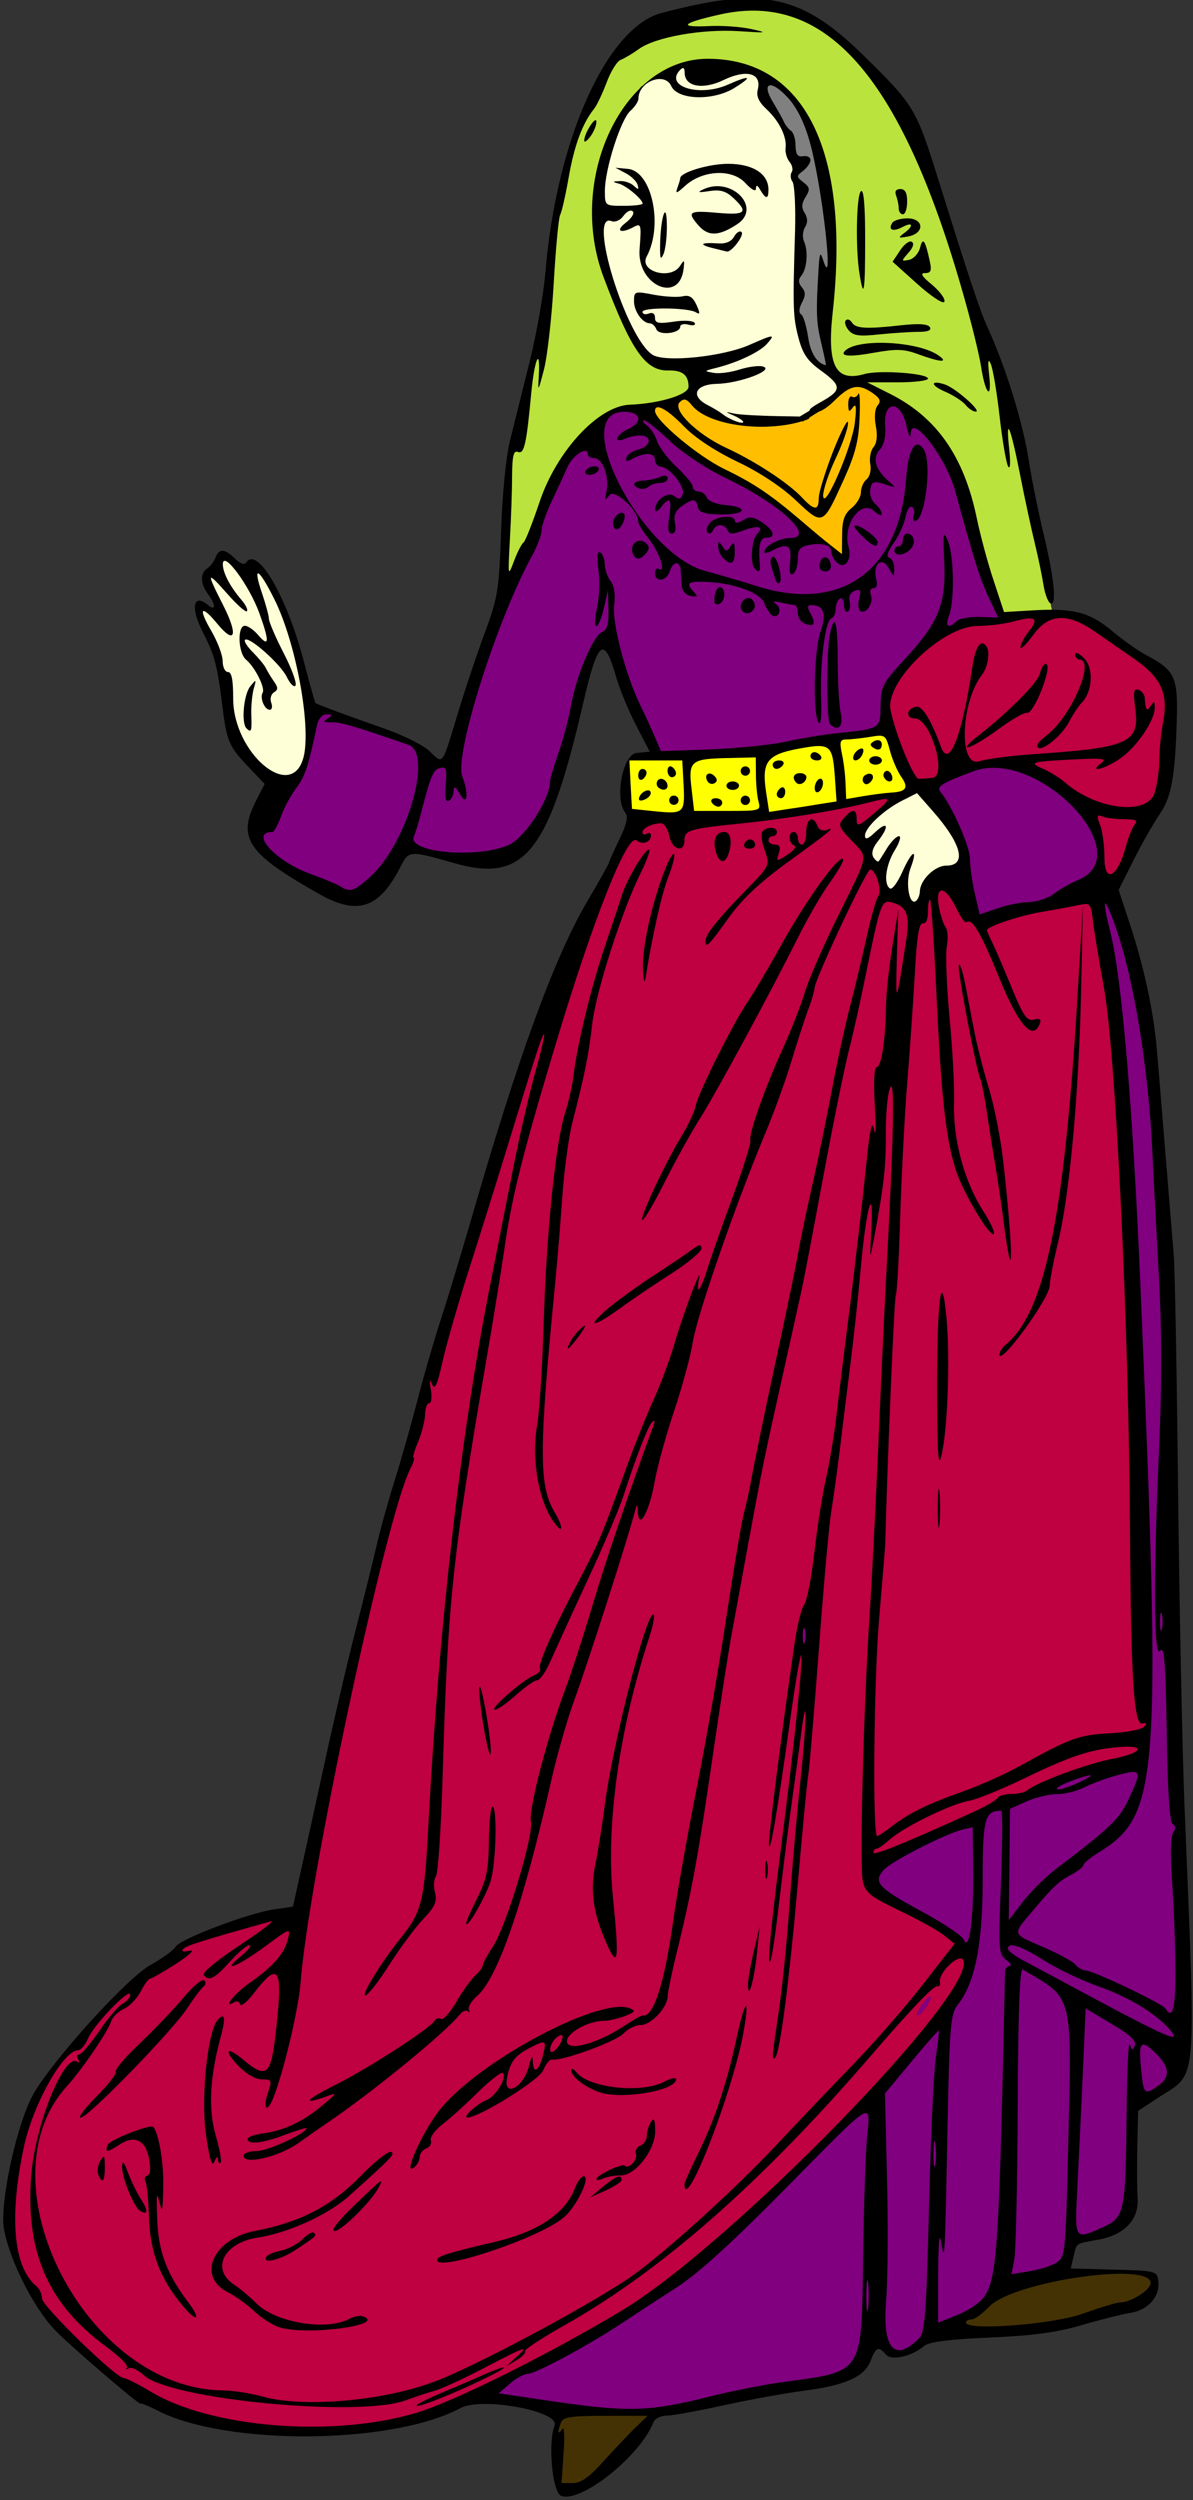 <?xml version="1.0" encoding="UTF-8"?>
<!DOCTYPE svg PUBLIC "-//W3C//DTD SVG 1.1//EN" "http://www.w3.org/Graphics/SVG/1.1/DTD/svg11.dtd">
<svg version="1.2" width="70.45mm" height="147.59mm" viewBox="0 0 7045 14759" preserveAspectRatio="xMidYMid" fill-rule="evenodd" stroke-width="28.222" stroke-linejoin="round" xmlns="http://www.w3.org/2000/svg" xmlns:ooo="http://xml.openoffice.org/svg/export" xmlns:xlink="http://www.w3.org/1999/xlink" xmlns:presentation="http://sun.com/xmlns/staroffice/presentation" xmlns:smil="http://www.w3.org/2001/SMIL20/" xmlns:anim="urn:oasis:names:tc:opendocument:xmlns:animation:1.0" xml:space="preserve">
 <rect x="0" y="0" width="7045" height="14759" fill="#333333" stroke="none"/>
 <defs class="ClipPathGroup">
  <clipPath id="presentation_clip_path" clipPathUnits="userSpaceOnUse">
   <rect x="0" y="0" width="7045" height="14759"/>
  </clipPath>
  <clipPath id="presentation_clip_path_shrink" clipPathUnits="userSpaceOnUse">
   <rect x="7" y="14" width="7031" height="14730"/>
  </clipPath>
 </defs>
 <defs class="TextShapeIndex">
  <g ooo:slide="id1" ooo:id-list="id3 id4 id5 id6 id7 id8 id9 id10 id11 id12 id13 id14 id15 id16 id17 id18 id19 id20 id21 id22 id23 id24 id25 id26 id27 id28 id29 id30 id31 id32 id33 id34 id35 id36 id37 id38 id39 id40 id41 id42 id43 id44 id45 id46 id47 id48 id49 id50 id51 id52 id53 id54 id55 id56 id57 id58 id59 id60 id61 id62 id63 id64 id65 id66 id67 id68 id69 id70 id71 id72 id73 id74 id75 id76 id77 id78 id79 id80 id81 id82 id83 id84 id85 id86 id87 id88 id89 id90 id91 id92 id93 id94 id95 id96 id97 id98 id99 id100 id101 id102 id103 id104 id105 id106 id107 id108 id109 id110 id111 id112 id113 id114 id115 id116 id117 id118 id119 id120 id121 id122 id123 id124 id125 id126 id127 id128 id129 id130 id131 id132 id133 id134 id135 id136"/>
 </defs>
 <defs class="EmbeddedBulletChars">
  <g id="bullet-char-template-57356" transform="scale(0,-0)">
   <path d="M 580,1141 L 1163,571 580,0 -4,571 580,1141 Z"/>
  </g>
  <g id="bullet-char-template-57354" transform="scale(0,-0)">
   <path d="M 8,1128 L 1137,1128 1137,0 8,0 8,1128 Z"/>
  </g>
  <g id="bullet-char-template-10146" transform="scale(0,-0)">
   <path d="M 174,0 L 602,739 174,1481 1456,739 174,0 Z M 1358,739 L 309,1346 659,739 1358,739 Z"/>
  </g>
  <g id="bullet-char-template-10132" transform="scale(0,-0)">
   <path d="M 2015,739 L 1276,0 717,0 1260,543 174,543 174,936 1260,936 717,1481 1274,1481 2015,739 Z"/>
  </g>
  <g id="bullet-char-template-10007" transform="scale(0,-0)">
   <path d="M 0,-2 C -7,14 -16,27 -25,37 L 356,567 C 262,823 215,952 215,954 215,979 228,992 255,992 264,992 276,990 289,987 310,991 331,999 354,1012 L 381,999 492,748 772,1049 836,1024 860,1049 C 881,1039 901,1025 922,1006 886,937 835,863 770,784 769,783 710,716 594,584 L 774,223 C 774,196 753,168 711,139 L 727,119 C 717,90 699,76 672,76 641,76 570,178 457,381 L 164,-76 C 142,-110 111,-127 72,-127 30,-127 9,-110 8,-76 1,-67 -2,-52 -2,-32 -2,-23 -1,-13 0,-2 Z"/>
  </g>
  <g id="bullet-char-template-10004" transform="scale(0,-0)">
   <path d="M 285,-33 C 182,-33 111,30 74,156 52,228 41,333 41,471 41,549 55,616 82,672 116,743 169,778 240,778 293,778 328,747 346,684 L 369,508 C 377,444 397,411 428,410 L 1163,1116 C 1174,1127 1196,1133 1229,1133 1271,1133 1292,1118 1292,1087 L 1292,965 C 1292,929 1282,901 1262,881 L 442,47 C 390,-6 338,-33 285,-33 Z"/>
  </g>
  <g id="bullet-char-template-9679" transform="scale(0,-0)">
   <path d="M 813,0 C 632,0 489,54 383,161 276,268 223,411 223,592 223,773 276,916 383,1023 489,1130 632,1184 813,1184 992,1184 1136,1130 1245,1023 1353,916 1407,772 1407,592 1407,412 1353,268 1245,161 1136,54 992,0 813,0 Z"/>
  </g>
  <g id="bullet-char-template-8226" transform="scale(0,-0)">
   <path d="M 346,457 C 273,457 209,483 155,535 101,586 74,649 74,723 74,796 101,859 155,911 209,963 273,989 346,989 419,989 480,963 531,910 582,859 608,796 608,723 608,648 583,586 532,535 482,483 420,457 346,457 Z"/>
  </g>
  <g id="bullet-char-template-8211" transform="scale(0,-0)">
   <path d="M -4,459 L 1135,459 1135,606 -4,606 -4,459 Z"/>
  </g>
  <g id="bullet-char-template-61548" transform="scale(0,-0)">
   <path d="M 173,740 C 173,903 231,1043 346,1159 462,1274 601,1332 765,1332 928,1332 1067,1274 1183,1159 1299,1043 1357,903 1357,740 1357,577 1299,437 1183,322 1067,206 928,148 765,148 601,148 462,206 346,322 231,437 173,577 173,740 Z"/>
  </g>
 </defs>
 <g>
  <g id="id2" class="Master_Slide">
   <g id="bg-id2" class="Background"/>
   <g id="bo-id2" class="BackgroundObjects"/>
  </g>
 </g>
 <g class="SlideGroup">
  <g>
   <g id="container-id1">
    <g id="id1" class="Slide" clip-path="url(#presentation_clip_path)">
     <g class="Page">
      <g class="com.sun.star.drawing.PolyPolygonShape">
       <g id="id3">
        <rect class="BoundingBox" stroke="none" fill="none" x="2975" y="32" width="3241" height="3631"/>
        <path fill="rgb(187,227,61)" stroke="none" d="M 2975,3434 L 2991,2748 3175,1992 3234,1706 3277,1306 3342,1004 3439,696 3628,324 4001,59 4600,32 5048,286 5340,696 5599,1350 5783,1868 5935,2359 6059,2791 6161,3331 6194,3515 6215,3617 5935,3661 5767,3277 5643,2861 5546,2640 5368,2462 5227,2365 5119,2267 4995,2262 4882,2170 4660,729 4558,529 4466,443 4315,405 4093,405 4061,372 3991,399 3904,443 3785,512 3749,570 3682,687 3607,824 3543,1172 3551,1498 3654,1813 3788,2066 3957,2172 4108,2172 4144,2278 4033,2331 3860,2398 3668,2420 3559,2462 3384,2629 3180,3022 3139,3147 3024,3398 3024,3400 2975,3434 Z"/>
       </g>
      </g>
      <g class="com.sun.star.drawing.ClosedBezierShape">
       <g id="id4">
        <rect class="BoundingBox" stroke="none" fill="none" x="18" y="0" width="7021" height="14740"/>
        <path fill="rgb(0,0,0)" stroke="none" d="M 3315,14734 C 3262,14715 3234,14425 3275,14318 3307,14233 2845,14148 2720,14215 2317,14431 1341,14439 932,14231 876,14202 830,14184 830,14189 829,14204 393,13830 319,13749 195,13616 57,13341 24,13162 -5,13007 103,12519 202,12353 327,12143 750,11678 885,11602 958,11561 1026,11512 1037,11492 1062,11447 1462,11295 1615,11272 L 1730,11255 1772,11065 C 1796,10961 1858,10674 1912,10429 1965,10183 2048,9826 2097,9635 2146,9444 2202,9218 2222,9132 2241,9046 2289,8873 2328,8748 2368,8622 2430,8402 2467,8259 2504,8116 2567,7899 2607,7777 2647,7655 2724,7398 2780,7207 3057,6245 3273,5652 3468,5321 3538,5202 3595,5100 3595,5095 3595,5089 3623,5027 3657,4956 3701,4865 3711,4820 3693,4798 3627,4718 3677,4453 3759,4445 L 3837,4437 3757,4283 C 3713,4199 3658,4066 3636,3988 3567,3750 3530,3780 3446,4142 3239,5039 3097,5215 2678,5094 2421,5020 2413,5021 2367,5113 2241,5362 2113,5406 1888,5279 1460,5038 1399,4948 1513,4725 L 1563,4628 1467,4527 C 1353,4408 1339,4377 1313,4167 1283,3925 1268,3869 1196,3728 1124,3588 1141,3500 1227,3571 1275,3611 1276,3571 1229,3508 1183,3448 1181,3382 1223,3356 1241,3345 1263,3316 1272,3293 1293,3236 1328,3238 1388,3298 1415,3325 1443,3336 1452,3323 1518,3215 1698,3526 1799,3923 1831,4046 1860,4148 1864,4151 1890,4165 2074,4233 2256,4296 2373,4336 2497,4397 2535,4433 2619,4513 2607,4528 2702,4217 2745,4073 2818,3856 2864,3733 2940,3526 2947,3482 2959,3138 2966,2920 2988,2698 3011,2604 3033,2516 3085,2306 3127,2138 3169,1970 3211,1730 3221,1605 3285,828 3583,163 3905,77 4049,39 4171,13 4279,0 L 4546,0 C 4744,29 4903,134 5102,330 5402,625 5409,637 5547,1079 5717,1622 5786,1832 5828,1924 5941,2170 6042,2499 6077,2728 6093,2831 6132,3026 6165,3162 6227,3421 6242,3585 6201,3560 6188,3552 6170,3504 6162,3453 6154,3402 6132,3294 6112,3212 6092,3130 6052,2946 6024,2803 5967,2514 5937,2444 5960,2654 5968,2733 5966,2775 5953,2753 5942,2733 5919,2600 5903,2459 5887,2318 5864,2179 5851,2149 5835,2111 5832,2132 5842,2220 5858,2371 5817,2322 5793,2161 5784,2101 5743,1933 5703,1789 5336,470 4888,-56 4254,85 4026,136 3999,163 4187,154 4264,150 4377,158 4439,172 4538,194 4530,195 4363,184 4145,170 3869,219 3772,290 3736,316 3689,344 3666,353 3644,361 3606,422 3582,488 3557,553 3524,624 3507,644 3440,728 3392,856 3359,1043 3340,1152 3317,1253 3308,1268 3299,1283 3282,1464 3270,1670 3258,1877 3232,2107 3212,2182 3177,2316 3176,2317 3182,2215 3191,2043 3157,2119 3138,2312 3109,2623 3096,2682 3059,2668 3033,2658 3025,2689 3024,2809 3024,2894 3018,3064 3011,3187 2999,3404 3000,3407 3035,3313 3055,3260 3080,3210 3092,3202 3103,3193 3145,3086 3186,2964 3287,2662 3534,2396 3719,2389 3890,2383 4067,2330 4066,2283 4066,2214 4030,2185 3948,2187 3812,2191 3728,2071 3565,1638 3344,1054 3681,347 4179,347 4754,347 5023,895 4917,1847 4883,2158 4934,2257 5105,2208 5192,2183 5480,2204 5480,2235 5480,2247 5400,2257 5301,2257 L 5121,2257 5256,2325 C 5532,2464 5694,2696 5769,3063 5789,3158 5832,3321 5867,3425 L 5929,3613 6083,3604 C 6335,3588 6432,3612 6565,3723 6630,3778 6722,3843 6770,3868 6933,3953 6955,3997 6950,4224 6941,4576 6919,4705 6849,4805 6814,4856 6744,4978 6695,5076 L 6606,5253 6678,5473 C 6755,5708 6811,5966 6830,6180 6837,6252 6859,6524 6880,6783 6901,7042 6924,7321 6931,7402 6938,7484 6950,8120 6957,8816 6965,9512 6982,10343 6995,10664 7063,12350 7074,12230 6844,12380 L 6721,12461 6716,12673 C 6714,12789 6714,12924 6718,12974 6726,13103 6642,13192 6486,13221 6346,13247 6360,13237 6339,13323 L 6323,13391 6578,13398 C 6822,13404 6833,13407 6840,13462 6853,13553 6783,13636 6677,13653 6626,13661 6495,13694 6386,13726 6239,13769 6098,13788 5842,13799 5605,13809 5484,13825 5458,13848 5384,13911 5264,13938 5231,13899 5189,13848 5172,13855 5142,13934 5106,14030 4996,14080 4753,14112 4642,14126 4425,14166 4272,14199 4119,14233 3967,14260 3934,14260 3901,14260 3867,14278 3859,14298 3783,14496 3434,14775 3315,14734 Z"/>
       </g>
      </g>
      <g class="com.sun.star.drawing.ClosedBezierShape">
       <g id="id5">
        <rect class="BoundingBox" stroke="none" fill="none" x="3868" y="2284" width="1328" height="988"/>
        <path fill="rgb(255,191,0)" stroke="none" d="M 4741,2489 L 4749,2483 C 4773,2475 4783,2470 4778,2466 L 4834,2431 C 4861,2422 4895,2398 4930,2363 5021,2272 5071,2263 5154,2321 5197,2351 5204,2368 5183,2393 5166,2413 5162,2462 5172,2515 5183,2572 5178,2617 5158,2640 5141,2660 5133,2705 5139,2739 5146,2774 5137,2813 5118,2829 5099,2844 5084,2879 5084,2906 5084,2933 5059,2975 5029,2999 4987,3033 4973,3070 4973,3158 4972,3221 4972,3272 4972,3271 4949,3253 4940,3246 4902,3216 4863,3186 4786,3121 4729,3072 4547,2917 4450,2852 4274,2767 4119,2691 3868,2481 3868,2426 3868,2376 3939,2414 4038,2516 4106,2586 4222,2662 4355,2726 4486,2788 4617,2875 4701,2955 4861,3105 4858,3106 4985,2826 5050,2682 5071,2601 5076,2467 5080,2372 5077,2308 5069,2325 5061,2342 5044,2350 5032,2342 5019,2334 5009,2354 5009,2385 5010,2433 5014,2436 5036,2405 5056,2378 5059,2402 5048,2496 5031,2641 4863,3028 4861,2925 4861,2891 4894,2792 4935,2706 4976,2619 5009,2526 5008,2496 5008,2467 4969,2541 4921,2661 4874,2782 4835,2907 4835,2940 4835,3017 4809,3015 4734,2935 4656,2852 4462,2724 4289,2644 4116,2564 3968,2419 4014,2374 4039,2350 4054,2353 4087,2394 4184,2511 4510,2556 4739,2486 L 4741,2489 Z"/>
       </g>
      </g>
      <g class="com.sun.star.drawing.ClosedBezierShape">
       <g id="id6">
        <rect class="BoundingBox" stroke="none" fill="none" x="3565" y="402" width="1377" height="2095"/>
        <path fill="rgb(255,255,215)" stroke="none" d="M 4723,2459 C 4697,2458 4660,2458 4612,2457 4496,2455 4374,2449 4339,2442 4279,2429 4279,2430 4333,2453 4364,2467 4389,2484 4389,2491 4389,2507 4310,2478 4269,2446 4250,2431 4211,2408 4182,2393 4074,2339 4103,2269 4233,2266 4370,2263 4582,2182 4503,2163 4477,2157 4415,2166 4365,2182 4315,2198 4247,2207 4214,2201 4156,2191 4156,2190 4228,2172 4353,2141 4485,2079 4529,2030 4581,1971 4571,1972 4428,2035 4269,2106 3925,2141 3853,2094 3697,1994 3468,1251 3610,1305 3632,1314 3663,1301 3682,1274 3701,1248 3725,1236 3737,1248 3748,1259 3729,1289 3695,1315 3631,1364 3665,1382 3744,1339 3786,1317 3788,1326 3777,1470 3759,1684 4013,1797 4037,1586 4043,1533 4041,1531 4017,1568 3963,1656 3771,1603 3819,1514 3918,1329 3849,1010 3708,997 L 3634,990 3694,1022 C 3727,1039 3759,1070 3765,1091 3774,1121 3770,1122 3743,1097 3725,1080 3688,1067 3660,1069 3615,1071 3614,1073 3654,1084 3698,1095 3795,1177 3795,1202 3795,1209 3745,1215 3683,1215 3572,1215 3572,1215 3572,1126 3572,999 3665,707 3722,655 3749,631 3770,599 3770,583 3770,481 3925,422 3964,508 4001,590 4208,597 4334,521 4449,450 4433,440 4300,499 4130,575 3920,510 4017,412 4035,394 4043,400 4043,429 4043,512 4150,532 4274,472 4409,407 4499,432 4475,528 4465,568 4480,601 4527,645 4602,715 4648,809 4639,875 4636,900 4647,936 4662,955 4678,974 4685,1002 4675,1016 4666,1031 4668,1057 4680,1073 4692,1090 4699,1220 4695,1364 4681,1823 4683,1870 4715,1993 4740,2089 4768,2130 4847,2187 4972,2278 4972,2303 4851,2371 4801,2399 4779,2414 4781,2424 L 4723,2459 Z"/>
       </g>
      </g>
      <g class="com.sun.star.drawing.ClosedBezierShape">
       <g id="id7">
        <rect class="BoundingBox" stroke="none" fill="none" x="3298" y="14261" width="528" height="398"/>
        <path fill="rgb(68,50,5)" stroke="none" d="M 3565,14528 C 3630,14457 3714,14367 3753,14330 L 3824,14261 3576,14261 C 3373,14261 3325,14268 3313,14300 3291,14357 3295,14378 3320,14339 3332,14319 3336,14379 3328,14482 L 3316,14658 3382,14658 C 3431,14658 3480,14623 3565,14528 Z"/>
       </g>
      </g>
      <g class="com.sun.star.drawing.ClosedBezierShape">
       <g id="id8">
        <rect class="BoundingBox" stroke="none" fill="none" x="90" y="11561" width="5604" height="2766"/>
        <path fill="rgb(191,0,65)" stroke="none" d="M 2456,14244 C 2679,14178 3237,13900 3671,13640 4313,13255 5764,11768 5689,11572 5670,11523 5539,11645 5551,11700 5554,11718 5547,11729 5535,11725 5515,11719 5376,11864 5137,12142 4494,12887 3904,13405 3334,13726 3199,13802 3094,13871 3100,13880 3107,13888 3085,13912 3051,13932 L 2989,13969 3047,13916 C 3132,13841 3104,13850 2860,13978 2740,14041 2608,14101 2567,14113 2526,14124 2448,14150 2394,14170 2116,14271 1004,14164 850,14022 816,13990 775,13971 760,13980 744,13989 740,13987 750,13976 760,13965 704,13909 625,13851 286,13604 150,13295 184,12847 206,12548 377,12122 455,12170 469,12179 472,12173 462,12157 452,12141 454,12128 467,12128 480,12128 533,12066 586,11990 638,11913 701,11840 725,11827 750,11814 769,11791 769,11775 769,11729 553,11953 520,12033 504,12071 477,12103 461,12103 374,12103 194,12424 141,12674 53,13088 79,13382 214,13495 233,13510 248,13543 248,13568 248,13613 684,14038 731,14038 745,14038 818,14075 893,14120 1250,14333 1966,14390 2456,14244 Z"/>
       </g>
      </g>
      <g class="com.sun.star.drawing.ClosedBezierShape">
       <g id="id9">
        <rect class="BoundingBox" stroke="none" fill="none" x="2460" y="13975" width="517" height="230"/>
        <path fill="rgb(0,0,0)" stroke="none" d="M 2463,14196 C 2472,14187 2538,14155 2610,14124 2682,14094 2794,14046 2859,14017 2923,13989 2976,13970 2976,13977 2976,13984 2896,14026 2797,14072 2610,14159 2435,14224 2463,14196 Z"/>
       </g>
      </g>
      <g class="com.sun.star.drawing.ClosedBezierShape">
       <g id="id10">
        <rect class="BoundingBox" stroke="none" fill="none" x="5414" y="11786" width="86" height="114"/>
        <path fill="rgb(128,0,128)" stroke="none" d="M 5429,11859 C 5444,11831 5468,11801 5483,11791 5503,11779 5503,11789 5483,11826 5468,11854 5443,11885 5428,11894 5409,11906 5409,11896 5429,11859 Z"/>
       </g>
      </g>
      <g class="com.sun.star.drawing.ClosedBezierShape">
       <g id="id11">
        <rect class="BoundingBox" stroke="none" fill="none" x="2945" y="12474" width="2186" height="1747"/>
        <path fill="rgb(128,0,128)" stroke="none" d="M 4187,14148 C 4314,14116 4509,14077 4621,14062 5104,13996 5087,14023 5097,13322 5101,13027 5111,12710 5120,12618 5142,12398 5168,12382 4640,12918 4321,13241 4122,13422 3993,13505 3891,13570 3746,13665 3671,13715 3476,13844 3163,14013 3117,14013 3096,14013 3048,14039 3012,14070 L 2945,14128 3227,14170 C 3705,14241 3830,14238 4187,14148 Z"/>
       </g>
      </g>
      <g class="com.sun.star.drawing.ClosedBezierShape">
       <g id="id12">
        <rect class="BoundingBox" stroke="none" fill="none" x="208" y="4717" width="5430" height="9464"/>
        <path fill="rgb(191,0,65)" stroke="none" d="M 2567,14059 C 2804,13968 3403,13651 3695,13461 3873,13346 4322,12943 4586,12661 4701,12538 4903,12326 5035,12190 5167,12053 5356,11837 5455,11708 L 5637,11474 5577,11426 C 5544,11399 5426,11333 5315,11280 5138,11195 5110,11173 5095,11105 5075,11017 5100,10067 5136,9523 5149,9326 5170,8907 5184,8593 5197,8280 5219,7805 5233,7539 5279,6683 5285,6354 5256,6423 5241,6457 5230,6580 5231,6696 5232,6891 5220,6998 5158,7328 5136,7443 5136,7439 5145,7266 5162,6972 5117,7119 5085,7465 5070,7635 5041,7903 5021,8060 5001,8217 4973,8446 4958,8569 4943,8691 4920,8853 4908,8928 4896,9003 4863,9365 4836,9734 4808,10102 4780,10437 4773,10478 4766,10519 4738,10810 4711,11123 4661,11692 4606,12118 4578,12146 4556,12167 4559,12140 4600,11865 4620,11730 4649,11446 4663,11235 4678,11023 4706,10705 4725,10528 4763,10183 4769,9950 4733,10218 4722,10307 4695,10502 4674,10652 4653,10802 4620,11069 4599,11246 4579,11422 4556,11572 4548,11580 4531,11598 4551,11386 4613,10900 4690,10301 4742,9802 4732,9771 4727,9756 4697,9931 4665,10160 4592,10688 4544,10967 4541,10888 4539,10832 4608,10286 4689,9722 4705,9606 4732,9494 4748,9474 4765,9453 4792,9314 4809,9164 4826,9014 4857,8819 4877,8731 4897,8644 4923,8487 4936,8384 4948,8281 4985,7979 5019,7713 5052,7447 5094,7084 5112,6907 5137,6657 5149,6604 5162,6671 5172,6719 5174,6655 5166,6529 5158,6382 5162,6299 5178,6299 5205,6299 5230,6132 5232,5939 5233,5871 5249,5715 5269,5592 L 5305,5369 5296,5654 C 5288,5948 5292,5940 5353,5539 5374,5399 5353,5349 5266,5327 5205,5311 5199,5330 5110,5766 5083,5902 5039,6098 5013,6200 4987,6302 4919,6637 4862,6944 4805,7251 4748,7552 4734,7614 4721,7675 4671,7898 4624,8110 4514,8601 4500,8671 4423,9089 4388,9280 4344,9520 4325,9623 4305,9725 4257,10038 4216,10317 4126,10941 4088,11148 4007,11483 3971,11626 3943,11761 3943,11783 3943,11849 3845,11954 3784,11954 3753,11954 3707,11977 3682,12004 3639,12051 3316,12169 3260,12158 3246,12155 3223,12184 3208,12221 3186,12278 2830,12500 2760,12500 2729,12500 2817,12419 2869,12399 2927,12377 2996,12264 2969,12237 2961,12229 2895,12280 2822,12351 2750,12423 2655,12508 2611,12542 2568,12575 2538,12617 2544,12635 2551,12653 2539,12674 2518,12682 2497,12690 2479,12712 2479,12732 2479,12751 2464,12780 2445,12795 2381,12848 2475,12625 2576,12482 2795,12174 3612,11744 3742,11869 3756,11883 3624,11929 3568,11929 3475,11929 3348,11999 3348,12050 3348,12112 3525,12065 3682,11962 3737,11925 3787,11897 3794,11898 3860,11910 3924,11709 3978,11322 3999,11172 4061,10823 4116,10546 4171,10270 4249,9818 4290,9542 4332,9266 4377,8995 4391,8941 4406,8886 4429,8780 4442,8705 4456,8630 4514,8344 4573,8072 4632,7800 4695,7498 4712,7403 4729,7307 4770,7112 4803,6969 4835,6826 4883,6591 4910,6448 4936,6305 4984,6081 5017,5952 5051,5822 5097,5627 5121,5518 5145,5409 5174,5307 5186,5291 5211,5260 5173,5133 5139,5133 5116,5133 4812,5782 4810,5833 4809,5851 4792,5910 4771,5964 4751,6019 4707,6153 4674,6263 4641,6373 4570,6570 4515,6700 4337,7128 4118,7761 4092,7918 4079,8003 4028,8189 3980,8332 3932,8475 3881,8661 3866,8746 3835,8922 3773,9036 3767,8928 3764,8870 3763,8871 3744,8941 3699,9110 3469,9824 3397,10020 3354,10136 3291,10353 3257,10503 3094,11228 2941,11675 2818,11782 2783,11813 2761,11850 2769,11865 2778,11880 2776,11884 2765,11874 2754,11864 2732,11871 2717,11890 2629,12000 2204,12347 1934,12531 1900,12554 1822,12608 1760,12652 1645,12733 1438,12781 1438,12726 1438,12711 1473,12698 1516,12698 1581,12698 1810,12593 1810,12563 1810,12558 1754,12576 1685,12601 1553,12652 1462,12662 1462,12627 1462,12615 1506,12600 1558,12593 1679,12577 1797,12520 1909,12424 1993,12353 1994,12351 1926,12376 1778,12429 1805,12395 1983,12306 2173,12211 2538,11976 2566,11929 2575,11915 2592,11910 2605,11918 2617,11926 2659,11879 2696,11815 2734,11750 2784,11681 2808,11660 2832,11638 2851,11612 2851,11601 2851,11590 2879,11539 2912,11489 2990,11369 3154,10828 3135,10752 3119,10690 3234,10248 3336,9977 3371,9885 3443,9664 3496,9486 3573,9226 3713,8813 3857,8420 3869,8387 3867,8379 3851,8395 3826,8421 3760,8590 3682,8829 3658,8904 3563,9127 3471,9325 3379,9523 3281,9738 3252,9803 3225,9867 3188,9919 3172,9919 3156,9919 3100,9959 3047,10006 2994,10054 2938,10093 2922,10093 2886,10093 3090,9914 3155,9889 3181,9879 3196,9860 3188,9847 3176,9828 3266,9621 3390,9386 3540,9101 3547,9084 3707,8642 3752,8519 3821,8346 3862,8258 3902,8169 3954,8029 3978,7948 4032,7760 4148,7453 4129,7545 4107,7654 4136,7623 4176,7495 4196,7430 4263,7238 4326,7068 4388,6898 4436,6747 4431,6733 4419,6698 4516,6424 4624,6187 4673,6079 4730,5934 4751,5863 4771,5792 4860,5588 4948,5409 5136,5029 5129,5068 5027,4960 4951,4881 4948,4870 4983,4830 5033,4771 5059,4773 5059,4836 5059,4882 5068,4880 5157,4805 5273,4707 5271,4701 5131,4737 4951,4783 4640,4834 4377,4861 4070,4892 4042,4901 4042,4960 4042,5038 3968,5017 3952,4934 3944,4893 3922,4860 3905,4860 3853,4860 3794,4888 3794,4913 3794,4926 3805,4930 3819,4922 3833,4913 3844,4917 3844,4931 3844,4972 3794,4990 3759,4961 3705,4916 3503,5425 3282,6162 3082,6827 3020,7075 2976,7390 2961,7492 2916,7771 2875,8010 2670,9206 2645,9444 2614,10478 2605,10791 2587,11061 2574,11077 2562,11092 2559,11135 2569,11172 2582,11226 2569,11255 2499,11329 2451,11379 2361,11501 2298,11600 2235,11699 2171,11780 2157,11780 2131,11780 2253,11581 2363,11445 2492,11285 2506,11228 2530,10768 2592,9597 2721,8471 2889,7613 2936,7374 3002,7039 3036,6869 3070,6698 3125,6459 3159,6336 3194,6214 3218,6110 3213,6105 3204,6097 3153,6258 2958,6894 2910,7050 2822,7330 2763,7514 2705,7698 2637,7932 2614,8035 2581,8181 2567,8210 2551,8171 2536,8136 2534,8145 2544,8202 2552,8246 2548,8283 2535,8283 2522,8283 2511,8313 2510,8351 2509,8388 2490,8461 2469,8512 2447,8563 2435,8605 2443,8605 2450,8605 2441,8636 2422,8673 2278,8957 1820,11101 1775,11705 1763,11859 1675,12231 1614,12384 1576,12479 1549,12449 1583,12351 1607,12280 1605,12275 1547,12275 1511,12275 1455,12244 1411,12199 1316,12101 1336,12074 1439,12161 1569,12270 1598,12250 1624,12034 1675,11613 1652,11566 1496,11770 1458,11819 1423,11847 1418,11832 1413,11816 1399,11810 1386,11818 1309,11866 1383,11769 1469,11709 1610,11611 1679,11534 1700,11448 1717,11378 1717,11378 1563,11492 1402,11610 1295,11651 1426,11545 1467,11511 1488,11483 1473,11483 1458,11482 1406,11526 1357,11581 1267,11681 1230,11700 1203,11657 1195,11643 1292,11564 1419,11481 1545,11397 1627,11335 1599,11342 1200,11454 1103,11484 1083,11504 1068,11520 1081,11524 1118,11516 1154,11508 1124,11537 1042,11591 967,11639 898,11679 888,11680 878,11680 852,11714 831,11756 809,11797 765,11844 731,11859 698,11874 665,11906 657,11931 638,11992 482,12220 397,12313 -122,12879 510,14108 1321,14111 1379,14112 1481,14128 1550,14147 1788,14215 2270,14173 2567,14058 L 2567,14059 Z"/>
       </g>
      </g>
      <g class="com.sun.star.drawing.ClosedBezierShape">
       <g id="id13">
        <rect class="BoundingBox" stroke="none" fill="none" x="1249" y="12703" width="1071" height="1056"/>
        <path fill="rgb(0,0,0)" stroke="none" d="M 1652,13739 C 1612,13727 1545,13685 1503,13645 1461,13605 1390,13554 1346,13532 1159,13437 1258,13216 1508,13169 1771,13119 1957,13023 2128,12847 2210,12762 2291,12698 2308,12703 2337,12713 2318,12733 2059,12965 1936,13075 1700,13182 1521,13209 1323,13239 1244,13393 1380,13485 1417,13509 1477,13560 1514,13597 1628,13711 1927,13761 2062,13689 2089,13675 2124,13667 2141,13673 2293,13724 1818,13789 1652,13739 Z"/>
       </g>
      </g>
      <g class="com.sun.star.drawing.ClosedBezierShape">
       <g id="id14">
        <rect class="BoundingBox" stroke="none" fill="none" x="629" y="12552" width="532" height="1129"/>
        <path fill="rgb(0,0,0)" stroke="none" d="M 1081,13614 C 947,13455 886,13296 880,13092 877,12987 867,12891 859,12877 850,12863 855,12848 870,12843 888,12837 891,12801 880,12742 860,12633 794,12602 707,12659 632,12708 618,12709 636,12662 648,12631 891,12536 906,12556 939,12601 967,12767 964,12907 961,13056 958,13070 941,12996 926,12932 923,12958 928,13095 935,13290 982,13418 1109,13587 1190,13694 1167,13716 1081,13614 Z"/>
       </g>
      </g>
      <g class="com.sun.star.drawing.ClosedBezierShape">
       <g id="id15">
        <rect class="BoundingBox" stroke="none" fill="none" x="2580" y="12847" width="880" height="511"/>
        <path fill="rgb(0,0,0)" stroke="none" d="M 2580,13341 C 2580,13320 2655,13296 2915,13236 3174,13176 3339,13067 3396,12915 3410,12878 3433,12847 3447,12847 3491,12847 3403,13029 3329,13090 3185,13212 2580,13414 2580,13341 Z"/>
       </g>
      </g>
      <g class="com.sun.star.drawing.ClosedBezierShape">
       <g id="id16">
        <rect class="BoundingBox" stroke="none" fill="none" x="1568" y="13178" width="295" height="168"/>
        <path fill="rgb(0,0,0)" stroke="none" d="M 1661,13285 C 1701,13277 1758,13247 1787,13218 1816,13189 1845,13172 1853,13180 1871,13198 1871,13198 1751,13278 1660,13340 1544,13368 1573,13322 1580,13310 1620,13293 1661,13285 Z"/>
       </g>
      </g>
      <g class="com.sun.star.drawing.ClosedBezierShape">
       <g id="id17">
        <rect class="BoundingBox" stroke="none" fill="none" x="1969" y="12877" width="283" height="294"/>
        <path fill="rgb(0,0,0)" stroke="none" d="M 2090,13021 C 2256,12860 2271,12849 2235,12915 2190,12999 2016,13170 1976,13170 1951,13170 1995,13112 2090,13021 Z"/>
       </g>
      </g>
      <g class="com.sun.star.drawing.ClosedBezierShape">
       <g id="id18">
        <rect class="BoundingBox" stroke="none" fill="none" x="721" y="12767" width="145" height="297"/>
        <path fill="rgb(0,0,0)" stroke="none" d="M 827,13051 C 789,13027 719,12853 721,12788 722,12751 733,12762 756,12826 775,12876 809,12946 832,12982 877,13050 874,13080 827,13051 Z"/>
       </g>
      </g>
      <g class="com.sun.star.drawing.ClosedBezierShape">
       <g id="id19">
        <rect class="BoundingBox" stroke="none" fill="none" x="3485" y="12849" width="187" height="125"/>
        <path fill="rgb(0,0,0)" stroke="none" d="M 3559,12910 C 3636,12846 3671,12832 3671,12868 3671,12879 3629,12907 3578,12930 L 3485,12972 3559,12910 Z"/>
       </g>
      </g>
      <g class="com.sun.star.drawing.ClosedBezierShape">
       <g id="id20">
        <rect class="BoundingBox" stroke="none" fill="none" x="4042" y="11843" width="368" height="1081"/>
        <path fill="rgb(0,0,0)" stroke="none" d="M 4042,12892 C 4042,12884 4079,12801 4125,12707 4223,12508 4294,12291 4352,12021 4401,11793 4430,11780 4389,12004 4325,12355 4042,13080 4042,12892 Z"/>
       </g>
      </g>
      <g class="com.sun.star.drawing.ClosedBezierShape">
       <g id="id21">
        <rect class="BoundingBox" stroke="none" fill="none" x="577" y="12732" width="44" height="140"/>
        <path fill="rgb(0,0,0)" stroke="none" d="M 580,12836 C 573,12817 578,12780 592,12756 615,12718 619,12723 619,12791 620,12877 603,12896 580,12836 Z"/>
       </g>
      </g>
      <g class="com.sun.star.drawing.ClosedBezierShape">
       <g id="id22">
        <rect class="BoundingBox" stroke="none" fill="none" x="3522" y="12512" width="348" height="358"/>
        <path fill="rgb(0,0,0)" stroke="none" d="M 3522,12864 C 3522,12841 3674,12769 3689,12784 3713,12808 3768,12748 3755,12713 3748,12696 3760,12675 3781,12666 3802,12658 3820,12632 3820,12607 3820,12583 3831,12546 3844,12526 3862,12498 3869,12512 3869,12581 3869,12693 3751,12844 3664,12842 3634,12841 3589,12849 3565,12859 3542,12870 3522,12872 3522,12864 Z"/>
       </g>
      </g>
      <g class="com.sun.star.drawing.ClosedBezierShape">
       <g id="id23">
        <rect class="BoundingBox" stroke="none" fill="none" x="1206" y="11904" width="119" height="870"/>
        <path fill="rgb(0,0,0)" stroke="none" d="M 1216,12599 C 1185,12379 1227,11982 1288,11921 1330,11878 1334,11913 1299,12041 1238,12272 1230,12455 1275,12610 1298,12689 1310,12760 1303,12767 1295,12775 1288,12765 1287,12746 1286,12726 1277,12732 1266,12761 1252,12796 1238,12749 1216,12599 Z"/>
       </g>
      </g>
      <g class="com.sun.star.drawing.ClosedBezierShape">
       <g id="id24">
        <rect class="BoundingBox" stroke="none" fill="none" x="471" y="11687" width="743" height="815"/>
        <path fill="rgb(0,0,0)" stroke="none" d="M 570,12376 C 639,12306 690,12241 683,12230 676,12219 740,12143 825,12063 910,11982 1026,11861 1082,11794 1139,11726 1194,11679 1206,11690 1217,11701 1215,11718 1202,11727 1189,11737 1147,11792 1109,11850 1023,11984 519,12502 476,12501 459,12501 501,12445 570,12376 Z"/>
       </g>
      </g>
      <g class="com.sun.star.drawing.ClosedBezierShape">
       <g id="id25">
        <rect class="BoundingBox" stroke="none" fill="none" x="695" y="12116" width="138" height="112"/>
        <path fill="rgb(0,0,0)" stroke="none" d="M 784,12172 L 831,12116 769,12165 C 735,12192 702,12217 697,12221 691,12224 698,12227 711,12227 725,12227 758,12202 784,12172 Z"/>
       </g>
      </g>
      <g class="com.sun.star.drawing.ClosedBezierShape">
       <g id="id26">
        <rect class="BoundingBox" stroke="none" fill="none" x="3373" y="12212" width="621" height="156"/>
        <path fill="rgb(0,0,0)" stroke="none" d="M 3534,12349 C 3448,12317 3373,12257 3373,12220 3373,12206 3387,12212 3404,12233 3478,12326 3785,12359 3920,12290 3960,12269 3993,12262 3993,12273 3993,12343 3664,12397 3534,12349 Z"/>
       </g>
      </g>
      <g class="com.sun.star.drawing.ClosedBezierShape">
       <g id="id27">
        <rect class="BoundingBox" stroke="none" fill="none" x="4417" y="11372" width="71" height="382"/>
        <path fill="rgb(0,0,0)" stroke="none" d="M 4417,11719 C 4416,11692 4432,11602 4451,11520 L 4486,11372 4471,11520 C 4456,11679 4418,11818 4417,11719 Z"/>
       </g>
      </g>
      <g class="com.sun.star.drawing.ClosedBezierShape">
       <g id="id28">
        <rect class="BoundingBox" stroke="none" fill="none" x="3500" y="9530" width="364" height="2026"/>
        <path fill="rgb(0,0,0)" stroke="none" d="M 3577,11461 C 3502,11290 3484,11156 3516,11004 3531,10933 3556,10775 3572,10652 3619,10287 3823,9495 3860,9532 3867,9539 3856,9599 3834,9665 3656,10209 3576,10779 3620,11204 3658,11582 3650,11630 3577,11461 Z"/>
       </g>
      </g>
      <g class="com.sun.star.drawing.ClosedBezierShape">
       <g id="id29">
        <rect class="BoundingBox" stroke="none" fill="none" x="3553" y="11078" width="16" height="186"/>
        <path fill="rgb(0,0,0)" stroke="none" d="M 3564,11093 C 3558,11056 3553,11092 3554,11174 3554,11256 3558,11287 3564,11242 3569,11197 3569,11130 3564,11093 Z"/>
       </g>
      </g>
      <g class="com.sun.star.drawing.ClosedBezierShape">
       <g id="id30">
        <rect class="BoundingBox" stroke="none" fill="none" x="2753" y="10665" width="175" height="695"/>
        <path fill="rgb(0,0,0)" stroke="none" d="M 2753,11352 C 2753,11341 2783,11275 2819,11203 2873,11096 2885,11039 2887,10869 2888,10757 2898,10665 2908,10665 2937,10665 2930,10987 2899,11098 2875,11186 2753,11398 2753,11352 Z"/>
       </g>
      </g>
      <g class="com.sun.star.drawing.ClosedBezierShape">
       <g id="id31">
        <rect class="BoundingBox" stroke="none" fill="none" x="4519" y="10984" width="17" height="109"/>
        <path fill="rgb(0,0,0)" stroke="none" d="M 4519,11038 C 4519,10990 4524,10971 4530,10994 4536,11018 4536,11057 4530,11081 4524,11105 4519,11086 4519,11038 Z"/>
       </g>
      </g>
      <g class="com.sun.star.drawing.ClosedBezierShape">
       <g id="id32">
        <rect class="BoundingBox" stroke="none" fill="none" x="2830" y="9957" width="70" height="402"/>
        <path fill="rgb(0,0,0)" stroke="none" d="M 2852,10169 C 2835,10059 2826,9963 2832,9957 2839,9951 2858,10036 2876,10145 2894,10255 2903,10350 2896,10357 2889,10363 2870,10279 2852,10169 Z"/>
       </g>
      </g>
      <g class="com.sun.star.drawing.ClosedBezierShape">
       <g id="id33">
        <rect class="BoundingBox" stroke="none" fill="none" x="3160" y="5015" width="677" height="4012"/>
        <path fill="rgb(0,0,0)" stroke="none" d="M 3280,8998 C 3183,8876 3136,8620 3172,8413 3186,8336 3203,8060 3211,7801 3227,7275 3281,6744 3337,6570 3358,6507 3380,6406 3387,6347 3409,6166 3490,5829 3570,5593 3611,5471 3658,5331 3673,5283 3703,5187 3816,5000 3834,5017 3840,5023 3818,5083 3785,5150 3672,5377 3519,5853 3497,6047 3475,6235 3454,6338 3378,6635 3358,6717 3332,6907 3321,7057 3311,7207 3291,7447 3277,7590 3182,8562 3182,8768 3274,8925 3324,9009 3328,9059 3280,8998 Z"/>
       </g>
      </g>
      <g class="com.sun.star.drawing.ClosedBezierShape">
       <g id="id34">
        <rect class="BoundingBox" stroke="none" fill="none" x="3353" y="7826" width="103" height="135"/>
        <path fill="rgb(0,0,0)" stroke="none" d="M 3371,7916 C 3384,7891 3415,7854 3439,7835 3465,7813 3459,7831 3423,7881 3358,7970 3333,7986 3371,7916 Z"/>
       </g>
      </g>
      <g class="com.sun.star.drawing.ClosedBezierShape">
       <g id="id35">
        <rect class="BoundingBox" stroke="none" fill="none" x="3511" y="7351" width="632" height="461"/>
        <path fill="rgb(0,0,0)" stroke="none" d="M 3574,7738 C 3620,7697 3742,7608 3844,7540 3947,7473 4056,7400 4086,7377 4130,7345 4142,7343 4142,7370 4142,7389 4064,7454 3968,7516 3872,7577 3736,7669 3666,7720 3512,7832 3457,7843 3574,7738 Z"/>
       </g>
      </g>
      <g class="com.sun.star.drawing.ClosedBezierShape">
       <g id="id36">
        <rect class="BoundingBox" stroke="none" fill="none" x="3791" y="5069" width="1190" height="2134"/>
        <path fill="rgb(0,0,0)" stroke="none" d="M 3857,7029 C 3906,6923 3979,6781 4021,6713 4063,6645 4102,6562 4108,6529 4122,6455 4324,6049 4414,5916 4451,5861 4547,5700 4626,5556 4768,5303 4954,5046 4979,5071 4986,5077 4952,5138 4904,5205 4855,5272 4770,5419 4714,5531 4554,5852 4217,6474 4129,6610 4085,6679 3997,6837 3933,6963 3791,7245 3738,7291 3857,7029 Z"/>
       </g>
      </g>
      <g class="com.sun.star.drawing.ClosedBezierShape">
       <g id="id37">
        <rect class="BoundingBox" stroke="none" fill="none" x="3797" y="5041" width="186" height="754"/>
        <path fill="rgb(0,0,0)" stroke="none" d="M 3797,5707 C 3794,5575 3858,5300 3933,5119 3989,4986 4001,5035 3947,5175 3907,5277 3852,5523 3811,5779 3805,5814 3799,5781 3797,5707 Z"/>
       </g>
      </g>
      <g class="com.sun.star.drawing.ClosedBezierShape">
       <g id="id38">
        <rect class="BoundingBox" stroke="none" fill="none" x="4165" y="4837" width="743" height="742"/>
        <path fill="rgb(0,0,0)" stroke="none" d="M 4166,5554 C 4166,5516 4243,5420 4408,5252 4547,5109 4547,5108 4517,5022 4499,4975 4492,4925 4501,4911 4521,4879 4588,4879 4588,4911 4588,4925 4577,4936 4563,4936 4549,4936 4538,4947 4538,4961 4538,4974 4556,4986 4577,4986 4605,4986 4611,5000 4599,5037 4583,5088 4584,5088 4651,5045 4688,5020 4706,4996 4690,4991 4656,4979 4653,4911 4687,4911 4701,4911 4712,4928 4712,4948 4712,4969 4723,4986 4736,4986 4750,4986 4761,4952 4761,4911 4761,4832 4802,4810 4827,4875 4836,4899 4858,4908 4882,4899 4940,4877 4905,4906 4643,5096 4481,5214 4380,5310 4300,5422 4184,5584 4166,5602 4166,5554 Z"/>
       </g>
      </g>
      <g class="com.sun.star.drawing.ClosedBezierShape">
       <g id="id39">
        <rect class="BoundingBox" stroke="none" fill="none" x="4220" y="4911" width="97" height="174"/>
        <path fill="rgb(0,0,0)" stroke="none" d="M 4226,5024 C 4208,4954 4228,4911 4279,4911 4316,4911 4326,4977 4300,5046 4278,5103 4244,5093 4226,5024 Z"/>
       </g>
      </g>
      <g class="com.sun.star.drawing.ClosedBezierShape">
       <g id="id40">
        <rect class="BoundingBox" stroke="none" fill="none" x="4392" y="4954" width="69" height="58"/>
        <path fill="rgb(0,0,0)" stroke="none" d="M 4394,4986 C 4407,4948 4447,4944 4458,4979 4464,4996 4450,5010 4427,5010 4405,5010 4390,4999 4394,4986 Z"/>
       </g>
      </g>
      <g class="com.sun.star.drawing.ClosedBezierShape">
       <g id="id41">
        <rect class="BoundingBox" stroke="none" fill="none" x="5226" y="11985" width="321" height="1890"/>
        <path fill="rgb(128,0,128)" stroke="none" d="M 5429,13802 C 5462,13770 5471,13643 5486,13026 5496,12621 5514,12222 5527,12140 5539,12058 5547,11989 5545,11986 5542,11983 5469,12065 5383,12169 L 5226,12358 5238,12857 C 5245,13131 5243,13456 5233,13579 5209,13865 5283,13949 5429,13802 Z"/>
       </g>
      </g>
      <g class="com.sun.star.drawing.ClosedBezierShape">
       <g id="id42">
        <rect class="BoundingBox" stroke="none" fill="none" x="5704" y="13422" width="1092" height="313"/>
        <path fill="rgb(68,50,5)" stroke="none" d="M 6394,13658 C 6495,13622 6593,13592 6613,13592 6677,13592 6795,13518 6795,13477 6795,13349 5986,13467 5842,13616 5802,13658 5755,13692 5737,13692 5719,13692 5704,13700 5704,13710 5704,13761 6214,13722 6394,13658 Z"/>
       </g>
      </g>
      <g class="com.sun.star.drawing.ClosedBezierShape">
       <g id="id43">
        <rect class="BoundingBox" stroke="none" fill="none" x="5540" y="10689" width="431" height="3023"/>
        <path fill="rgb(128,0,128)" stroke="none" d="M 5808,13563 C 5889,13452 5900,13289 5935,11638 5935,11621 5947,11606 5962,11606 5977,11605 5968,11589 5942,11570 5897,11536 5895,11509 5911,11112 5920,10879 5921,10689 5913,10689 5815,10689 5803,10735 5803,11097 5803,11478 5758,11705 5656,11834 5613,11890 5607,11954 5595,12576 5580,13347 5579,13368 5557,13232 5547,13172 5541,13248 5540,13422 L 5540,13711 5652,13666 C 5714,13642 5784,13596 5808,13563 Z"/>
       </g>
      </g>
      <g class="com.sun.star.drawing.ClosedBezierShape">
       <g id="id44">
        <rect class="BoundingBox" stroke="none" fill="none" x="5116" y="13459" width="16" height="185"/>
        <path fill="rgb(128,0,128)" stroke="none" d="M 5126,13474 C 5121,13437 5116,13473 5116,13555 5116,13637 5121,13667 5127,13623 5132,13578 5132,13511 5126,13474 Z"/>
       </g>
      </g>
      <g class="com.sun.star.drawing.ClosedBezierShape">
       <g id="id45">
        <rect class="BoundingBox" stroke="none" fill="none" x="5973" y="11626" width="346" height="1801"/>
        <path fill="rgb(128,0,128)" stroke="none" d="M 6240,13356 C 6290,13323 6293,13296 6307,12706 6330,11752 6344,11806 6039,11626 6022,11617 6012,11893 6010,12431 6008,12881 5999,13289 5990,13337 L 5973,13425 6080,13407 C 6139,13398 6211,13375 6240,13356 Z"/>
       </g>
      </g>
      <g class="com.sun.star.drawing.ClosedBezierShape">
       <g id="id46">
        <rect class="BoundingBox" stroke="none" fill="none" x="6355" y="11856" width="350" height="1336"/>
        <path fill="rgb(128,0,128)" stroke="none" d="M 6514,13147 C 6642,13088 6647,13064 6653,12467 6655,12224 6664,12045 6672,12069 6685,12105 6689,12106 6702,12074 6712,12048 6671,12010 6563,11947 L 6411,11856 6394,12246 C 6384,12461 6370,12762 6362,12915 6346,13227 6344,13224 6514,13147 Z"/>
       </g>
      </g>
      <g class="com.sun.star.drawing.ClosedBezierShape">
       <g id="id47">
        <rect class="BoundingBox" stroke="none" fill="none" x="5512" y="12638" width="17" height="155"/>
        <path fill="rgb(128,0,128)" stroke="none" d="M 5523,12655 C 5517,12618 5513,12643 5512,12711 5512,12779 5517,12810 5523,12779 5529,12749 5529,12693 5523,12655 Z"/>
       </g>
      </g>
      <g class="com.sun.star.drawing.ClosedBezierShape">
       <g id="id48">
        <rect class="BoundingBox" stroke="none" fill="none" x="1974" y="12123" width="418" height="326"/>
        <path fill="rgb(0,0,0)" stroke="none" d="M 2171,12313 C 2270,12238 2366,12158 2384,12135 2420,12090 2296,12178 2088,12345 1896,12499 1961,12474 2171,12313 Z"/>
       </g>
      </g>
      <g class="com.sun.star.drawing.ClosedBezierShape">
       <g id="id49">
        <rect class="BoundingBox" stroke="none" fill="none" x="2990" y="12057" width="229" height="275"/>
        <path fill="rgb(191,0,65)" stroke="none" d="M 3122,12203 C 3140,12132 3145,12127 3147,12177 3151,12250 3187,12218 3209,12122 3228,12043 3222,12041 3128,12089 3040,12135 3012,12172 2994,12268 2972,12384 3089,12324 3122,12203 Z"/>
       </g>
      </g>
      <g class="com.sun.star.drawing.ClosedBezierShape">
       <g id="id50">
        <rect class="BoundingBox" stroke="none" fill="none" x="6733" y="12070" width="160" height="278"/>
        <path fill="rgb(128,0,128)" stroke="none" d="M 6839,12313 C 6913,12261 6908,12201 6822,12118 6736,12035 6722,12052 6739,12221 6753,12364 6759,12369 6839,12313 Z"/>
       </g>
      </g>
      <g class="com.sun.star.drawing.ClosedBezierShape">
       <g id="id51">
        <rect class="BoundingBox" stroke="none" fill="none" x="3248" y="12013" width="76" height="102"/>
        <path fill="rgb(191,0,65)" stroke="none" d="M 3322,12021 C 3322,12008 3306,12012 3285,12029 3265,12046 3248,12078 3249,12100 3250,12145 3322,12067 3322,12021 Z"/>
       </g>
      </g>
      <g class="com.sun.star.drawing.ClosedBezierShape">
       <g id="id52">
        <rect class="BoundingBox" stroke="none" fill="none" x="5952" y="11483" width="982" height="542"/>
        <path fill="rgb(128,0,128)" stroke="none" d="M 6904,11976 C 6819,11881 6657,11785 6479,11723 6383,11689 6241,11621 6164,11572 6030,11487 5952,11461 5952,11504 5952,11515 5988,11543 6032,11567 6077,11591 6219,11667 6349,11737 6901,12034 6990,12072 6904,11977 L 6904,11976 Z"/>
       </g>
      </g>
      <g class="com.sun.star.drawing.ClosedBezierShape">
       <g id="id53">
        <rect class="BoundingBox" stroke="none" fill="none" x="6011" y="5333" width="931" height="6551"/>
        <path fill="rgb(128,0,128)" stroke="none" d="M 6941,11613 C 6940,11467 6931,11235 6921,11099 6910,10944 6913,10838 6928,10818 6945,10795 6944,10779 6925,10768 6907,10757 6895,10575 6890,10228 6883,9811 6876,9714 6851,9745 6813,9796 6810,9322 6845,8542 6862,8168 6861,7844 6843,7525 6829,7267 6812,6951 6806,6821 6784,6315 6697,5781 6587,5469 6518,5275 6504,5291 6557,5503 6625,5773 6690,6538 6735,7602 6859,10527 6845,10715 6487,10936 6438,10966 6398,11000 6398,11010 6398,11020 6368,11044 6331,11064 6253,11104 6223,11132 6095,11284 5977,11423 5974,11414 6161,11494 6249,11532 6334,11578 6350,11597 6366,11616 6394,11632 6411,11632 6454,11632 6864,11827 6883,11857 6926,11927 6943,11854 6941,11613 Z"/>
       </g>
      </g>
      <g class="com.sun.star.drawing.ClosedBezierShape">
       <g id="id54">
        <rect class="BoundingBox" stroke="none" fill="none" x="5190" y="10786" width="559" height="682"/>
        <path fill="rgb(128,0,128)" stroke="none" d="M 5747,11041 L 5744,10786 5681,10801 C 5579,10827 5264,10988 5219,11038 5154,11110 5185,11144 5438,11281 5567,11350 5682,11427 5692,11451 5724,11525 5750,11327 5747,11041 Z"/>
       </g>
      </g>
      <g class="com.sun.star.drawing.ClosedBezierShape">
       <g id="id55">
        <rect class="BoundingBox" stroke="none" fill="none" x="5957" y="10460" width="762" height="876"/>
        <path fill="rgb(128,0,128)" stroke="none" d="M 6242,11028 C 6555,10791 6611,10737 6664,10623 6745,10450 6741,10441 6603,10478 6538,10495 6449,10528 6405,10550 6362,10573 6288,10591 6241,10591 6194,10591 6112,10611 6060,10635 L 5964,10678 5961,11007 5957,11335 6040,11227 C 6085,11167 6176,11078 6242,11028 Z"/>
       </g>
      </g>
      <g class="com.sun.star.drawing.ClosedBezierShape">
       <g id="id56">
        <rect class="BoundingBox" stroke="none" fill="none" x="4046" y="10948" width="41" height="180"/>
        <path fill="rgb(0,0,0)" stroke="none" d="M 4086,10976 C 4086,10936 4082,10939 4067,10988 4056,11022 4047,11072 4047,11100 4047,11139 4051,11136 4067,11087 4078,11053 4086,11003 4086,10976 Z"/>
       </g>
      </g>
      <g class="com.sun.star.drawing.ClosedBezierShape">
       <g id="id57">
        <rect class="BoundingBox" stroke="none" fill="none" x="5158" y="10311" width="1561" height="630"/>
        <path fill="rgb(191,0,65)" stroke="none" d="M 5758,10692 C 5823,10662 5882,10628 5890,10614 5898,10601 5936,10590 5973,10590 6010,10590 6051,10581 6064,10570 6119,10522 6422,10410 6572,10382 6745,10349 6772,10300 6609,10313 6445,10326 6324,10365 6059,10493 5921,10560 5770,10622 5724,10630 5617,10648 5337,10785 5257,10857 5223,10887 5187,10913 5177,10913 5166,10913 5158,10923 5158,10936 5158,10956 5336,10884 5758,10692 Z"/>
       </g>
      </g>
      <g class="com.sun.star.drawing.ClosedBezierShape">
       <g id="id58">
        <rect class="BoundingBox" stroke="none" fill="none" x="5162" y="5257" width="1608" height="5584"/>
        <path fill="rgb(191,0,65)" stroke="none" d="M 5267,10781 C 5373,10700 5474,10651 5684,10576 5784,10541 5937,10472 6026,10423 6319,10260 6373,10241 6552,10232 6648,10227 6739,10210 6754,10195 6775,10173 6773,10168 6745,10174 6696,10185 6678,9900 6673,9041 6666,7817 6589,6221 6519,5829 6490,5672 6461,5495 6454,5436 6441,5330 6439,5328 6364,5344 6321,5353 6224,5371 6147,5384 6021,5405 5828,5470 5828,5491 5828,5495 5843,5531 5863,5571 5882,5610 5933,5730 5977,5837 6044,6000 6065,6029 6105,6019 6135,6011 6149,6017 6143,6035 6104,6154 6017,6059 5899,5768 5788,5498 5742,5420 5705,5444 5697,5449 5670,5409 5644,5355 5581,5226 5522,5224 5544,5351 5554,5403 5572,5458 5584,5474 5597,5490 5600,5541 5591,5588 5583,5634 5590,5822 5607,6005 5625,6188 5637,6415 5634,6511 5627,6724 5694,6974 5805,7147 5848,7214 5877,7276 5869,7284 5846,7307 5686,7038 5644,6906 5585,6723 5558,6469 5530,5868 5516,5569 5499,5319 5493,5312 5486,5305 5480,5335 5480,5378 5480,5427 5469,5454 5450,5451 5427,5446 5414,5529 5402,5754 5392,5925 5372,6215 5357,6399 5342,6583 5324,6935 5316,7180 5309,7426 5297,7635 5290,7646 5281,7661 5240,8625 5228,9103 5228,9123 5211,9330 5191,9562 5160,9930 5152,10839 5180,10839 5186,10839 5225,10813 5267,10781 Z"/>
       </g>
      </g>
      <g class="com.sun.star.drawing.ClosedBezierShape">
       <g id="id59">
        <rect class="BoundingBox" stroke="none" fill="none" x="5538" y="8789" width="15" height="232"/>
        <path fill="rgb(0,0,0)" stroke="none" d="M 5538,8904 C 5538,8801 5543,8759 5548,8811 5553,8862 5553,8945 5548,8997 5543,9048 5538,9006 5538,8904 Z"/>
       </g>
      </g>
      <g class="com.sun.star.drawing.ClosedBezierShape">
       <g id="id60">
        <rect class="BoundingBox" stroke="none" fill="none" x="5534" y="7633" width="67" height="988"/>
        <path fill="rgb(0,0,0)" stroke="none" d="M 5534,8234 C 5532,7678 5560,7457 5590,7788 5611,8027 5596,8445 5559,8594 5541,8670 5535,8585 5534,8234 Z"/>
       </g>
      </g>
      <g class="com.sun.star.drawing.ClosedBezierShape">
       <g id="id61">
        <rect class="BoundingBox" stroke="none" fill="none" x="5559" y="8023" width="18" height="94"/>
        <path fill="rgb(0,0,0)" stroke="none" d="M 5571,8029 C 5564,8012 5559,8032 5559,8073 5560,8114 5565,8127 5571,8103 5578,8079 5577,8046 5571,8029 Z"/>
       </g>
      </g>
      <g class="com.sun.star.drawing.ClosedBezierShape">
       <g id="id62">
        <rect class="BoundingBox" stroke="none" fill="none" x="5902" y="5345" width="494" height="2661"/>
        <path fill="rgb(0,0,0)" stroke="none" d="M 5902,7996 C 5902,7981 5919,7954 5941,7936 6169,7746 6283,7196 6361,5916 L 6395,5345 6384,5854 C 6371,6454 6317,7051 6248,7334 6221,7446 6199,7560 6199,7589 6199,7662 5904,8067 5902,7996 Z"/>
       </g>
      </g>
      <g class="com.sun.star.drawing.ClosedBezierShape">
       <g id="id63">
        <rect class="BoundingBox" stroke="none" fill="none" x="5661" y="5693" width="310" height="1745"/>
        <path fill="rgb(0,0,0)" stroke="none" d="M 5928,7223 C 5913,7104 5889,6945 5876,6870 5863,6795 5841,6656 5827,6562 5813,6467 5796,6383 5791,6374 5769,6338 5652,5725 5662,5697 5667,5680 5685,5734 5701,5816 5717,5898 5741,6026 5756,6101 5771,6176 5808,6321 5839,6423 5871,6526 5908,6715 5923,6845 5983,7364 5987,7665 5928,7223 Z"/>
       </g>
      </g>
      <g class="com.sun.star.drawing.ClosedBezierShape">
       <g id="id64">
        <rect class="BoundingBox" stroke="none" fill="none" x="6240" y="10480" width="202" height="85"/>
        <path fill="rgb(128,0,128)" stroke="none" d="M 6385,10516 C 6441,10488 6457,10474 6422,10482 6327,10506 6207,10561 6249,10563 6269,10564 6331,10542 6385,10516 Z"/>
       </g>
      </g>
      <g class="com.sun.star.drawing.ClosedBezierShape">
       <g id="id65">
        <rect class="BoundingBox" stroke="none" fill="none" x="4741" y="9611" width="18" height="94"/>
        <path fill="rgb(128,0,128)" stroke="none" d="M 4752,9617 C 4745,9601 4740,9620 4741,9661 4741,9702 4747,9716 4753,9692 4759,9668 4759,9634 4752,9617 Z"/>
       </g>
      </g>
      <g class="com.sun.star.drawing.ClosedBezierShape">
       <g id="id66">
        <rect class="BoundingBox" stroke="none" fill="none" x="6850" y="9520" width="17" height="109"/>
        <path fill="rgb(128,0,128)" stroke="none" d="M 6861,9530 C 6855,9506 6850,9526 6850,9573 6850,9621 6855,9641 6861,9617 6867,9593 6867,9554 6861,9530 Z"/>
       </g>
      </g>
      <g class="com.sun.star.drawing.ClosedBezierShape">
       <g id="id67">
        <rect class="BoundingBox" stroke="none" fill="none" x="3797" y="8549" width="68" height="190"/>
        <path fill="rgb(0,0,0)" stroke="none" d="M 3864,8556 C 3864,8536 3849,8558 3831,8606 3812,8654 3797,8710 3797,8730 3797,8750 3812,8728 3831,8680 3849,8633 3864,8577 3864,8556 Z"/>
       </g>
      </g>
      <g class="com.sun.star.drawing.ClosedBezierShape">
       <g id="id68">
        <rect class="BoundingBox" stroke="none" fill="none" x="4068" y="7672" width="48" height="120"/>
        <path fill="rgb(0,0,0)" stroke="none" d="M 4114,7694 C 4115,7676 4105,7668 4091,7677 4078,7685 4067,7722 4068,7759 4070,7829 4110,7773 4114,7694 Z"/>
       </g>
      </g>
      <g class="com.sun.star.drawing.ClosedBezierShape">
       <g id="id69">
        <rect class="BoundingBox" stroke="none" fill="none" x="5189" y="6371" width="17" height="124"/>
        <path fill="rgb(0,0,0)" stroke="none" d="M 5200,6380 C 5193,6356 5189,6381 5189,6436 5189,6490 5194,6510 5200,6479 5206,6448 5206,6403 5200,6380 Z"/>
       </g>
      </g>
      <g class="com.sun.star.drawing.ClosedBezierShape">
       <g id="id70">
        <rect class="BoundingBox" stroke="none" fill="none" x="3249" y="5761" width="99" height="239"/>
        <path fill="rgb(0,0,0)" stroke="none" d="M 3315,5884 C 3333,5833 3347,5781 3347,5767 3346,5728 3249,5933 3249,5974 3249,6029 3279,5989 3315,5884 Z"/>
       </g>
      </g>
      <g class="com.sun.star.drawing.ClosedBezierShape">
       <g id="id71">
        <rect class="BoundingBox" stroke="none" fill="none" x="5546" y="4533" width="935" height="867"/>
        <path fill="rgb(128,0,128)" stroke="none" d="M 6076,5325 C 6123,5324 6190,5302 6224,5276 6259,5249 6322,5213 6366,5195 6733,5042 6126,4412 5748,4553 5567,4620 5529,4643 5552,4672 5623,4759 5728,4998 5728,5070 5728,5116 5741,5209 5757,5276 L 5785,5398 5887,5363 C 5943,5343 6028,5326 6076,5325 Z"/>
       </g>
      </g>
      <g class="com.sun.star.drawing.ClosedBezierShape">
       <g id="id72">
        <rect class="BoundingBox" stroke="none" fill="none" x="5108" y="4681" width="556" height="643"/>
        <path fill="rgb(255,255,215)" stroke="none" d="M 5432,5263 C 5433,5195 5520,5110 5588,5110 5711,5110 5680,4984 5510,4790 L 5415,4682 5330,4725 C 5220,4780 5108,4885 5108,4933 5108,4959 5125,4954 5170,4911 5244,4842 5253,4878 5185,4965 5153,5005 5144,5038 5158,5061 5170,5080 5184,5090 5189,5084 5194,5078 5217,5042 5240,5004 5264,4967 5294,4936 5309,4936 5323,4936 5312,4974 5284,5019 5230,5107 5216,5220 5256,5245 5269,5253 5302,5207 5330,5144 5386,5018 5423,5003 5377,5125 5346,5206 5368,5344 5407,5320 5420,5312 5431,5286 5432,5263 Z"/>
       </g>
      </g>
      <g class="com.sun.star.drawing.ClosedBezierShape">
       <g id="id73">
        <rect class="BoundingBox" stroke="none" fill="none" x="5631" y="5184" width="70" height="139"/>
        <path fill="rgb(0,0,0)" stroke="none" d="M 5690,5249 C 5681,5213 5663,5184 5651,5184 5623,5184 5623,5194 5658,5270 5694,5348 5712,5336 5690,5249 Z"/>
       </g>
      </g>
      <g class="com.sun.star.drawing.ClosedBezierShape">
       <g id="id74">
        <rect class="BoundingBox" stroke="none" fill="none" x="1556" y="4217" width="915" height="1038"/>
        <path fill="rgb(128,0,128)" stroke="none" d="M 2185,5177 C 2403,4982 2559,4448 2412,4397 2091,4286 2013,4263 1959,4264 1910,4265 1905,4261 1934,4242 1966,4221 1965,4217 1929,4217 1902,4217 1880,4242 1871,4285 1822,4519 1801,4584 1750,4651 1719,4692 1678,4767 1660,4818 1641,4869 1619,4911 1610,4911 1470,4911 1624,5083 1831,5158 1908,5186 1988,5219 2009,5232 2067,5269 2090,5262 2185,5177 Z"/>
       </g>
      </g>
      <g class="com.sun.star.drawing.ClosedBezierShape">
       <g id="id75">
        <rect class="BoundingBox" stroke="none" fill="none" x="6482" y="4815" width="229" height="347"/>
        <path fill="rgb(191,0,65)" stroke="none" d="M 6648,4999 C 6663,4943 6687,4884 6701,4867 6721,4843 6706,4836 6639,4836 6590,4836 6533,4829 6511,4820 6477,4807 6475,4815 6497,4872 6511,4908 6522,4995 6522,5064 6522,5219 6600,5179 6648,4999 Z"/>
       </g>
      </g>
      <g class="com.sun.star.drawing.ClosedBezierShape">
       <g id="id76">
        <rect class="BoundingBox" stroke="none" fill="none" x="2441" y="2398" width="3455" height="2637"/>
        <path fill="rgb(128,0,128)" stroke="none" d="M 3012,4984 C 3106,4936 3248,4714 3248,4613 3248,4599 3270,4524 3297,4447 3325,4370 3359,4240 3373,4159 3406,3981 3504,3750 3557,3730 3585,3719 3595,3683 3593,3600 L 3590,3485 3566,3590 C 3553,3648 3533,3696 3522,3696 3511,3696 3512,3648 3525,3590 3539,3532 3543,3431 3534,3365 3524,3284 3527,3250 3545,3261 3559,3270 3571,3301 3571,3331 3572,3361 3587,3406 3606,3430 3627,3459 3635,3510 3627,3570 3613,3676 3694,3985 3783,4167 3813,4228 3852,4314 3870,4357 L 3903,4434 4189,4424 C 4347,4418 4548,4398 4637,4379 4726,4359 4860,4337 4935,4329 5202,4301 5198,4304 5200,4166 5202,4052 5212,4032 5345,3889 5543,3674 5587,3567 5576,3318 5568,3145 5570,3129 5597,3191 5633,3277 5638,3544 5605,3632 5579,3699 5600,3715 5648,3667 5664,3651 5726,3640 5786,3642 L 5895,3646 5839,3528 C 5789,3423 5751,3303 5640,2896 5585,2699 5384,2438 5378,2558 5377,2593 5366,2574 5352,2510 5318,2359 5215,2363 5227,2514 5232,2575 5221,2625 5196,2653 5151,2703 5167,2768 5243,2836 5293,2880 5293,2881 5245,2865 5157,2836 5147,2839 5139,2892 5134,2920 5148,2958 5169,2975 5190,2993 5207,3019 5207,3033 5207,3047 5187,3040 5162,3017 5083,2946 4974,3099 5011,3229 5033,3308 4987,3366 4939,3318 4923,3302 4910,3276 4910,3259 4910,3219 4858,3202 4778,3217 4724,3228 4711,3244 4711,3300 4711,3339 4699,3378 4684,3388 4664,3399 4659,3377 4666,3315 4677,3218 4651,3202 4561,3250 4535,3264 4513,3268 4513,3259 4513,3224 4602,3176 4668,3176 4820,3174 4609,2977 4293,2826 4170,2766 4034,2677 3956,2603 3885,2536 3816,2481 3804,2481 3791,2482 3799,2496 3821,2512 3843,2529 3870,2570 3880,2604 3891,2638 3943,2707 3995,2756 4048,2806 4091,2858 4091,2873 4091,2889 4107,2902 4126,2902 4145,2902 4167,2918 4174,2938 4182,2957 4229,2977 4280,2981 4425,2993 4407,3039 4259,3037 4158,3035 4127,3025 4121,2993 4111,2942 4093,2941 4026,2988 3989,3014 3977,3042 3986,3087 3994,3127 3987,3150 3967,3150 3945,3150 3941,3122 3952,3051 3969,2943 3954,2927 3903,2995 3885,3019 3869,3025 3869,3009 3867,2952 3945,2898 3982,2929 4009,2951 4020,2948 4032,2917 4048,2874 3952,2754 3899,2754 3882,2753 3868,2736 3868,2716 3868,2672 3811,2668 3740,2706 3700,2727 3691,2726 3700,2700 3706,2682 3738,2661 3771,2653 3804,2646 3831,2623 3831,2603 3831,2565 3763,2560 3688,2591 3620,2620 3638,2566 3707,2534 3800,2492 3787,2431 3685,2431 3354,2431 3791,3278 4170,3372 4229,3387 4361,3426 4463,3458 4965,3620 5312,3373 5351,2825 5363,2650 5408,2578 5456,2655 5505,2734 5462,3076 5404,3076 5392,3076 5389,3060 5396,3041 5403,3022 5399,3000 5386,2992 5373,2984 5355,3011 5347,3053 5339,3095 5307,3164 5277,3206 5240,3259 5232,3286 5252,3293 5269,3298 5281,3327 5281,3357 5280,3410 5280,3410 5248,3353 5208,3281 5152,3331 5174,3418 5183,3452 5177,3472 5158,3472 5140,3472 5134,3489 5143,3513 5161,3558 5114,3628 5081,3607 5068,3600 5065,3566 5074,3533 5086,3483 5081,3475 5047,3488 5021,3498 5010,3522 5017,3550 5024,3576 5019,3603 5007,3610 4994,3618 4984,3601 4984,3572 4984,3543 4973,3526 4959,3534 4946,3543 4935,3571 4935,3596 4935,3621 4923,3646 4909,3651 4873,3662 4841,3919 4849,4127 4853,4235 4847,4286 4833,4264 4799,4209 4807,3836 4846,3726 4882,3623 4864,3572 4792,3572 4767,3572 4765,3583 4787,3623 4820,3684 4808,3703 4752,3681 4730,3673 4711,3644 4711,3619 4711,3593 4703,3572 4693,3571 4683,3571 4646,3565 4612,3557 4568,3547 4560,3549 4584,3567 4622,3594 4598,3656 4559,3632 4546,3623 4525,3592 4514,3561 4490,3499 4337,3442 4172,3435 4061,3430 4047,3442 4098,3495 4123,3521 4119,3525 4079,3518 4051,3513 4028,3488 4026,3460 4024,3433 4021,3391 4020,3367 4016,3308 3974,3312 3955,3373 3936,3432 3868,3440 3868,3384 3868,3363 3877,3351 3889,3358 3935,3387 3897,3264 3835,3186 3799,3141 3769,3093 3769,3080 3769,3012 3629,2883 3599,2923 3573,2958 3570,2955 3582,2898 3599,2813 3558,2704 3509,2704 3488,2704 3471,2694 3471,2681 3471,2629 3380,2688 3349,2761 3330,2805 3288,2896 3256,2963 3224,3031 3198,3106 3198,3131 3198,3157 3173,3225 3141,3282 2931,3668 2682,4455 2730,4583 2770,4687 2759,4764 2716,4688 2690,4643 2680,4637 2679,4668 2679,4691 2666,4718 2651,4727 2632,4739 2626,4710 2632,4633 2640,4538 2635,4524 2598,4534 2558,4544 2544,4576 2483,4812 2471,4860 2453,4917 2444,4938 2404,5036 2838,5070 3012,4984 Z"/>
       </g>
      </g>
      <g class="com.sun.star.drawing.ClosedBezierShape">
       <g id="id77">
        <rect class="BoundingBox" stroke="none" fill="none" x="4885" y="3673" width="86" height="625"/>
        <path fill="rgb(0,0,0)" stroke="none" d="M 4901,4274 C 4880,4253 4880,3852 4900,3748 4928,3608 4947,3667 4947,3900 4947,4026 4955,4166 4965,4210 4982,4288 4949,4322 4901,4274 Z"/>
       </g>
      </g>
      <g class="com.sun.star.drawing.ClosedBezierShape">
       <g id="id78">
        <rect class="BoundingBox" stroke="none" fill="none" x="4374" y="3530" width="85" height="92"/>
        <path fill="rgb(0,0,0)" stroke="none" d="M 4380,3601 C 4357,3563 4410,3508 4441,3539 4457,3554 4462,3579 4453,3594 4433,3626 4398,3629 4380,3601 Z"/>
       </g>
      </g>
      <g class="com.sun.star.drawing.ClosedBezierShape">
       <g id="id79">
        <rect class="BoundingBox" stroke="none" fill="none" x="4218" y="3466" width="60" height="104"/>
        <path fill="rgb(0,0,0)" stroke="none" d="M 4220,3519 C 4225,3486 4240,3463 4253,3466 4290,3475 4283,3553 4245,3566 4222,3574 4215,3559 4220,3519 Z"/>
       </g>
      </g>
      <g class="com.sun.star.drawing.ClosedBezierShape">
       <g id="id80">
        <rect class="BoundingBox" stroke="none" fill="none" x="4549" y="3285" width="62" height="160"/>
        <path fill="rgb(0,0,0)" stroke="none" d="M 4579,3420 C 4573,3401 4562,3366 4554,3343 4547,3320 4550,3294 4562,3287 4587,3272 4626,3418 4603,3441 4596,3448 4585,3439 4579,3420 Z"/>
       </g>
      </g>
      <g class="com.sun.star.drawing.ClosedBezierShape">
       <g id="id81">
        <rect class="BoundingBox" stroke="none" fill="none" x="4173" y="3051" width="390" height="322"/>
        <path fill="rgb(0,0,0)" stroke="none" d="M 4456,3356 C 4429,3328 4438,3186 4469,3155 4515,3108 4481,3098 4391,3131 4325,3155 4306,3155 4297,3131 4291,3114 4272,3100 4254,3100 4235,3100 4216,3114 4210,3131 4203,3148 4190,3154 4179,3144 4168,3134 4174,3109 4191,3088 4226,3046 4340,3036 4340,3075 4340,3090 4359,3089 4388,3071 4426,3047 4447,3049 4499,3083 4571,3130 4584,3174 4526,3174 4489,3174 4478,3214 4486,3317 4491,3375 4484,3384 4456,3356 Z"/>
       </g>
      </g>
      <g class="com.sun.star.drawing.ClosedBezierShape">
       <g id="id82">
        <rect class="BoundingBox" stroke="none" fill="none" x="4839" y="3289" width="69" height="85"/>
        <path fill="rgb(0,0,0)" stroke="none" d="M 4906,3332 C 4910,3357 4898,3373 4873,3373 4847,3373 4835,3357 4840,3330 4851,3275 4895,3276 4906,3332 Z"/>
       </g>
      </g>
      <g class="com.sun.star.drawing.ClosedBezierShape">
       <g id="id83">
        <rect class="BoundingBox" stroke="none" fill="none" x="4241" y="3200" width="100" height="123"/>
        <path fill="rgb(0,0,0)" stroke="none" d="M 4270,3294 C 4254,3278 4241,3247 4241,3226 4241,3192 4244,3192 4266,3225 4287,3258 4293,3258 4314,3225 4334,3195 4339,3202 4339,3256 4340,3329 4317,3341 4270,3294 Z"/>
       </g>
      </g>
      <g class="com.sun.star.drawing.ClosedBezierShape">
       <g id="id84">
        <rect class="BoundingBox" stroke="none" fill="none" x="3732" y="3192" width="100" height="107"/>
        <path fill="rgb(0,0,0)" stroke="none" d="M 3736,3265 C 3717,3213 3770,3170 3811,3204 3836,3224 3837,3240 3816,3265 3780,3308 3753,3308 3736,3265 Z"/>
       </g>
      </g>
      <g class="com.sun.star.drawing.ClosedBezierShape">
       <g id="id85">
        <rect class="BoundingBox" stroke="none" fill="none" x="5282" y="3150" width="116" height="125"/>
        <path fill="rgb(0,0,0)" stroke="none" d="M 5282,3249 C 5282,3236 5293,3225 5307,3225 5320,3225 5332,3208 5332,3187 5332,3167 5342,3150 5355,3150 5396,3150 5411,3201 5380,3238 5346,3279 5282,3287 5282,3249 Z"/>
       </g>
      </g>
      <g class="com.sun.star.drawing.ClosedBezierShape">
       <g id="id86">
        <rect class="BoundingBox" stroke="none" fill="none" x="5045" y="3101" width="139" height="122"/>
        <path fill="rgb(0,0,0)" stroke="none" d="M 5086,3160 C 5053,3127 5037,3101 5049,3101 5085,3101 5183,3175 5183,3201 5183,3238 5151,3224 5086,3160 Z"/>
       </g>
      </g>
      <g class="com.sun.star.drawing.ClosedBezierShape">
       <g id="id87">
        <rect class="BoundingBox" stroke="none" fill="none" x="3620" y="3027" width="71" height="99"/>
        <path fill="rgb(0,0,0)" stroke="none" d="M 3620,3089 C 3620,3052 3665,3013 3684,3032 3702,3050 3668,3125 3642,3125 3630,3125 3620,3109 3620,3089 Z"/>
       </g>
      </g>
      <g class="com.sun.star.drawing.ClosedBezierShape">
       <g id="id88">
        <rect class="BoundingBox" stroke="none" fill="none" x="3745" y="2809" width="199" height="79"/>
        <path fill="rgb(0,0,0)" stroke="none" d="M 3775,2883 C 3726,2865 3739,2839 3800,2837 3831,2836 3875,2826 3899,2815 3926,2804 3943,2807 3943,2824 3943,2839 3923,2851 3898,2851 3873,2851 3843,2861 3830,2873 3817,2885 3792,2890 3775,2883 Z"/>
       </g>
      </g>
      <g class="com.sun.star.drawing.ClosedBezierShape">
       <g id="id89">
        <rect class="BoundingBox" stroke="none" fill="none" x="3456" y="2753" width="82" height="51"/>
        <path fill="rgb(0,0,0)" stroke="none" d="M 3459,2778 C 3467,2764 3491,2753 3511,2753 3532,2753 3542,2764 3533,2778 3525,2792 3501,2803 3481,2803 3460,2803 3450,2792 3459,2778 Z"/>
       </g>
      </g>
      <g class="com.sun.star.drawing.ClosedBezierShape">
       <g id="id90">
        <rect class="BoundingBox" stroke="none" fill="none" x="1521" y="4637" width="119" height="300"/>
        <path fill="rgb(0,0,0)" stroke="none" d="M 1563,4879 C 1563,4848 1584,4787 1611,4743 1656,4670 1644,4614 1590,4648 1544,4676 1497,4935 1538,4935 1551,4935 1562,4910 1563,4879 Z"/>
       </g>
      </g>
      <g class="com.sun.star.drawing.ClosedBezierShape">
       <g id="id91">
        <rect class="BoundingBox" stroke="none" fill="none" x="3717" y="4489" width="324" height="308"/>
        <path fill="rgb(255,255,0)" stroke="none" d="M 4037,4635 L 4029,4489 3873,4489 3717,4489 3724,4632 3732,4775 3856,4788 C 4039,4807 4045,4802 4037,4635 Z"/>
       </g>
      </g>
      <g class="com.sun.star.drawing.ClosedBezierShape">
       <g id="id92">
        <rect class="BoundingBox" stroke="none" fill="none" x="3951" y="4697" width="58" height="56"/>
        <path fill="rgb(0,0,0)" stroke="none" d="M 3956,4739 C 3948,4726 3952,4708 3965,4700 3978,4693 3995,4697 4003,4709 4011,4722 4007,4739 3994,4747 3981,4755 3964,4751 3956,4739 Z"/>
       </g>
      </g>
      <g class="com.sun.star.drawing.ClosedBezierShape">
       <g id="id93">
        <rect class="BoundingBox" stroke="none" fill="none" x="3773" y="4666" width="71" height="62"/>
        <path fill="rgb(0,0,0)" stroke="none" d="M 3775,4707 C 3787,4670 3843,4649 3843,4682 3843,4695 3826,4713 3804,4721 3780,4731 3768,4725 3775,4707 Z"/>
       </g>
      </g>
      <g class="com.sun.star.drawing.ClosedBezierShape">
       <g id="id94">
        <rect class="BoundingBox" stroke="none" fill="none" x="3878" y="4598" width="66" height="65"/>
        <path fill="rgb(0,0,0)" stroke="none" d="M 3885,4646 C 3877,4637 3875,4620 3883,4609 3899,4583 3942,4605 3942,4639 3942,4665 3909,4670 3885,4646 Z"/>
       </g>
      </g>
      <g class="com.sun.star.drawing.ClosedBezierShape">
       <g id="id95">
        <rect class="BoundingBox" stroke="none" fill="none" x="3768" y="4539" width="51" height="66"/>
        <path fill="rgb(0,0,0)" stroke="none" d="M 3769,4578 C 3769,4556 3780,4539 3794,4539 3807,4539 3818,4549 3818,4562 3818,4575 3807,4592 3794,4601 3780,4609 3769,4599 3769,4578 Z"/>
       </g>
      </g>
      <g class="com.sun.star.drawing.ClosedBezierShape">
       <g id="id96">
        <rect class="BoundingBox" stroke="none" fill="none" x="3942" y="4522" width="51" height="67"/>
        <path fill="rgb(0,0,0)" stroke="none" d="M 3942,4550 C 3942,4529 3954,4518 3967,4526 3981,4535 3992,4552 3992,4565 3992,4578 3981,4588 3967,4588 3954,4588 3942,4571 3942,4550 Z"/>
       </g>
      </g>
      <g class="com.sun.star.drawing.ClosedBezierShape">
       <g id="id97">
        <rect class="BoundingBox" stroke="none" fill="none" x="4076" y="4471" width="409" height="317"/>
        <path fill="rgb(255,255,0)" stroke="none" d="M 4479,4731 C 4471,4700 4464,4629 4464,4573 L 4463,4471 4290,4475 C 4079,4480 4064,4493 4084,4657 L 4099,4787 4296,4787 C 4489,4787 4494,4786 4479,4731 Z"/>
       </g>
      </g>
      <g class="com.sun.star.drawing.ClosedBezierShape">
       <g id="id98">
        <rect class="BoundingBox" stroke="none" fill="none" x="4199" y="4712" width="68" height="51"/>
        <path fill="rgb(0,0,0)" stroke="none" d="M 4203,4737 C 4194,4724 4205,4712 4226,4712 4248,4712 4265,4724 4265,4737 4265,4751 4255,4762 4242,4762 4230,4762 4211,4751 4203,4737 Z"/>
       </g>
      </g>
      <g class="com.sun.star.drawing.ClosedBezierShape">
       <g id="id99">
        <rect class="BoundingBox" stroke="none" fill="none" x="4373" y="4696" width="58" height="58"/>
        <path fill="rgb(0,0,0)" stroke="none" d="M 4378,4739 C 4370,4726 4374,4709 4387,4701 4400,4693 4417,4697 4425,4710 4433,4723 4429,4740 4416,4748 4403,4756 4386,4752 4378,4739 Z"/>
       </g>
      </g>
      <g class="com.sun.star.drawing.ClosedBezierShape">
       <g id="id100">
        <rect class="BoundingBox" stroke="none" fill="none" x="4290" y="4613" width="75" height="51"/>
        <path fill="rgb(0,0,0)" stroke="none" d="M 4290,4638 C 4290,4624 4306,4613 4327,4613 4347,4613 4364,4624 4364,4638 4364,4652 4347,4663 4327,4663 4306,4663 4290,4652 4290,4638 Z"/>
       </g>
      </g>
      <g class="com.sun.star.drawing.ClosedBezierShape">
       <g id="id101">
        <rect class="BoundingBox" stroke="none" fill="none" x="4170" y="4566" width="64" height="63"/>
        <path fill="rgb(0,0,0)" stroke="none" d="M 4219,4581 C 4237,4599 4237,4613 4220,4623 4206,4632 4187,4627 4178,4612 4155,4574 4187,4549 4219,4581 Z"/>
       </g>
      </g>
      <g class="com.sun.star.drawing.ClosedBezierShape">
       <g id="id102">
        <rect class="BoundingBox" stroke="none" fill="none" x="4373" y="4523" width="58" height="58"/>
        <path fill="rgb(0,0,0)" stroke="none" d="M 4378,4566 C 4370,4553 4374,4536 4387,4528 4400,4520 4417,4524 4425,4537 4433,4550 4429,4567 4416,4575 4403,4583 4386,4579 4378,4566 Z"/>
       </g>
      </g>
      <g class="com.sun.star.drawing.ClosedBezierShape">
       <g id="id103">
        <rect class="BoundingBox" stroke="none" fill="none" x="4516" y="4404" width="426" height="391"/>
        <path fill="rgb(255,255,0)" stroke="none" d="M 4844,4746 L 4940,4731 4930,4585 C 4916,4394 4904,4385 4714,4420 4529,4455 4497,4497 4524,4676 L 4542,4793 4645,4777 C 4702,4769 4792,4755 4844,4746 Z"/>
       </g>
      </g>
      <g class="com.sun.star.drawing.ClosedBezierShape">
       <g id="id104">
        <rect class="BoundingBox" stroke="none" fill="none" x="4587" y="4646" width="51" height="67"/>
        <path fill="rgb(0,0,0)" stroke="none" d="M 4587,4689 C 4587,4676 4599,4659 4612,4650 4626,4642 4637,4653 4637,4674 4637,4695 4626,4712 4612,4712 4599,4712 4587,4702 4587,4689 Z"/>
       </g>
      </g>
      <g class="com.sun.star.drawing.ClosedBezierShape">
       <g id="id105">
        <rect class="BoundingBox" stroke="none" fill="none" x="4810" y="4597" width="51" height="82"/>
        <path fill="rgb(0,0,0)" stroke="none" d="M 4811,4652 C 4811,4632 4822,4608 4835,4600 4849,4591 4860,4601 4860,4622 4860,4642 4849,4666 4835,4674 4822,4683 4811,4673 4811,4652 Z"/>
       </g>
      </g>
      <g class="com.sun.star.drawing.ClosedBezierShape">
       <g id="id106">
        <rect class="BoundingBox" stroke="none" fill="none" x="4687" y="4564" width="76" height="66"/>
        <path fill="rgb(0,0,0)" stroke="none" d="M 4703,4621 C 4675,4593 4686,4564 4725,4564 4745,4564 4762,4574 4762,4587 4762,4618 4723,4641 4703,4621 Z"/>
       </g>
      </g>
      <g class="com.sun.star.drawing.ClosedBezierShape">
       <g id="id107">
        <rect class="BoundingBox" stroke="none" fill="none" x="4563" y="4489" width="66" height="51"/>
        <path fill="rgb(0,0,0)" stroke="none" d="M 4563,4514 C 4563,4500 4580,4489 4601,4489 4623,4489 4633,4500 4625,4514 4616,4528 4599,4539 4586,4539 4573,4539 4563,4528 4563,4514 Z"/>
       </g>
      </g>
      <g class="com.sun.star.drawing.ClosedBezierShape">
       <g id="id108">
        <rect class="BoundingBox" stroke="none" fill="none" x="4786" y="4439" width="66" height="51"/>
        <path fill="rgb(0,0,0)" stroke="none" d="M 4786,4464 C 4786,4451 4796,4440 4809,4440 4822,4440 4840,4451 4848,4464 4856,4478 4846,4489 4825,4489 4803,4489 4786,4478 4786,4464 Z"/>
       </g>
      </g>
      <g class="com.sun.star.drawing.ClosedBezierShape">
       <g id="id109">
        <rect class="BoundingBox" stroke="none" fill="none" x="5257" y="3648" width="1623" height="1118"/>
        <path fill="rgb(191,0,65)" stroke="none" d="M 6817,4684 C 6832,4641 6845,4554 6846,4492 6846,4429 6856,4328 6868,4267 6901,4095 6858,4000 6696,3888 6621,3836 6518,3765 6468,3730 6305,3616 6194,3621 6103,3746 6061,3804 6026,3838 6026,3821 6026,3804 6049,3761 6077,3725 6138,3648 6113,3633 5984,3669 5932,3683 5837,3695 5773,3695 5565,3696 5225,4024 5259,4192 5290,4341 5397,4601 5427,4598 5443,4597 5478,4594 5505,4592 5597,4585 5496,4241 5402,4241 5346,4241 5352,4183 5410,4172 5446,4165 5496,4245 5557,4410 5605,4540 5682,4343 5742,3937 5760,3814 5795,3766 5827,3819 5848,3852 5833,3940 5799,3983 5673,4145 5660,4531 5782,4494 5828,4480 5965,4462 6088,4453 6673,4414 6733,4387 6703,4173 6691,4083 6695,4063 6723,4072 6742,4079 6759,4100 6760,4119 6765,4194 6772,4203 6795,4167 6815,4136 6819,4138 6819,4179 6818,4256 6711,4412 6613,4479 6521,4542 6424,4564 6503,4505 6538,4478 6512,4474 6341,4483 6085,4496 6071,4500 6163,4540 6203,4558 6260,4593 6288,4618 6472,4779 6771,4816 6817,4684 Z"/>
       </g>
      </g>
      <g class="com.sun.star.drawing.ClosedBezierShape">
       <g id="id110">
        <rect class="BoundingBox" stroke="none" fill="none" x="5708" y="3918" width="479" height="496"/>
        <path fill="rgb(0,0,0)" stroke="none" d="M 5776,4344 C 5961,4199 6127,4031 6141,3976 6160,3901 6199,3899 6182,3974 6157,4083 6090,4216 6065,4208 6051,4203 5974,4247 5894,4306 5736,4422 5636,4454 5776,4344 Z"/>
       </g>
      </g>
      <g class="com.sun.star.drawing.ClosedBezierShape">
       <g id="id111">
        <rect class="BoundingBox" stroke="none" fill="none" x="6125" y="3854" width="317" height="564"/>
        <path fill="rgb(0,0,0)" stroke="none" d="M 6125,4399 C 6125,4390 6152,4363 6185,4337 6330,4223 6470,3893 6373,3893 6360,3893 6349,3879 6349,3863 6349,3846 6372,3856 6401,3885 6460,3943 6452,4083 6388,4148 6370,4166 6337,4216 6315,4258 6265,4355 6125,4459 6125,4399 Z"/>
       </g>
      </g>
      <g class="com.sun.star.drawing.ClosedBezierShape">
       <g id="id112">
        <rect class="BoundingBox" stroke="none" fill="none" x="4963" y="4343" width="386" height="375"/>
        <path fill="rgb(255,255,0)" stroke="none" d="M 5261,4679 C 5353,4674 5368,4650 5321,4584 5299,4552 5269,4483 5255,4430 5230,4337 5227,4335 5138,4350 5087,4358 5026,4365 5000,4365 4961,4365 4957,4377 4971,4446 4981,4490 4991,4569 4993,4622 L 4997,4717 5096,4700 C 5151,4691 5225,4681 5261,4679 Z"/>
       </g>
      </g>
      <g class="com.sun.star.drawing.ClosedBezierShape">
       <g id="id113">
        <rect class="BoundingBox" stroke="none" fill="none" x="5094" y="4567" width="62" height="64"/>
        <path fill="rgb(0,0,0)" stroke="none" d="M 5110,4575 C 5148,4552 5172,4584 5141,4616 5123,4634 5109,4634 5098,4617 5090,4603 5095,4584 5110,4575 Z"/>
       </g>
      </g>
      <g class="com.sun.star.drawing.ClosedBezierShape">
       <g id="id114">
        <rect class="BoundingBox" stroke="none" fill="none" x="5217" y="4549" width="54" height="65"/>
        <path fill="rgb(0,0,0)" stroke="none" d="M 5221,4590 C 5213,4577 5217,4561 5229,4553 5242,4545 5258,4556 5266,4576 5282,4616 5244,4628 5221,4590 Z"/>
       </g>
      </g>
      <g class="com.sun.star.drawing.ClosedBezierShape">
       <g id="id115">
        <rect class="BoundingBox" stroke="none" fill="none" x="5133" y="4464" width="76" height="51"/>
        <path fill="rgb(0,0,0)" stroke="none" d="M 5133,4489 C 5133,4476 5150,4464 5170,4464 5191,4464 5208,4476 5208,4489 5208,4503 5191,4514 5170,4514 5150,4514 5133,4503 5133,4489 Z"/>
       </g>
      </g>
      <g class="com.sun.star.drawing.ClosedBezierShape">
       <g id="id116">
        <rect class="BoundingBox" stroke="none" fill="none" x="5037" y="4418" width="63" height="72"/>
        <path fill="rgb(0,0,0)" stroke="none" d="M 5041,4460 C 5046,4444 5064,4426 5080,4420 5098,4414 5104,4426 5094,4450 5077,4495 5026,4504 5041,4460 Z"/>
       </g>
      </g>
      <g class="com.sun.star.drawing.ClosedBezierShape">
       <g id="id117">
        <rect class="BoundingBox" stroke="none" fill="none" x="5142" y="4369" width="67" height="57"/>
        <path fill="rgb(0,0,0)" stroke="none" d="M 5162,4417 C 5137,4402 5135,4392 5157,4378 5191,4357 5217,4376 5204,4412 5199,4427 5181,4429 5162,4417 Z"/>
       </g>
      </g>
      <g class="com.sun.star.drawing.ClosedBezierShape">
       <g id="id118">
        <rect class="BoundingBox" stroke="none" fill="none" x="1198" y="3310" width="608" height="1267"/>
        <path fill="rgb(255,255,215)" stroke="none" d="M 1791,4476 C 1841,4298 1749,3795 1620,3537 1525,3347 1489,3332 1549,3507 1570,3570 1588,3636 1588,3653 1588,3670 1626,3760 1674,3853 1722,3946 1754,4033 1745,4047 1737,4060 1714,4038 1694,3997 1657,3920 1470,3754 1447,3777 1439,3784 1460,3818 1494,3851 1527,3885 1563,3927 1571,3946 1580,3964 1601,3999 1618,4023 1643,4059 1643,4071 1618,4087 1600,4098 1593,4126 1602,4149 1610,4172 1606,4190 1593,4190 1562,4190 1533,4119 1551,4089 1568,4062 1505,3937 1453,3894 1406,3855 1400,3694 1446,3694 1463,3694 1497,3717 1522,3746 1590,3826 1593,3790 1532,3621 1473,3457 1318,3247 1316,3329 1315,3379 1356,3459 1424,3539 1451,3570 1466,3601 1458,3608 1451,3616 1399,3570 1343,3506 1220,3367 1217,3374 1316,3569 1408,3749 1390,3811 1284,3683 1186,3564 1168,3589 1250,3728 1285,3789 1315,3868 1315,3903 1315,3938 1329,3967 1346,3967 1368,3967 1377,4013 1377,4122 1376,4443 1718,4735 1791,4475 L 1791,4476 Z"/>
       </g>
      </g>
      <g class="com.sun.star.drawing.ClosedBezierShape">
       <g id="id119">
        <rect class="BoundingBox" stroke="none" fill="none" x="1438" y="4020" width="72" height="294"/>
        <path fill="rgb(0,0,0)" stroke="none" d="M 1455,4299 C 1424,4267 1439,4101 1477,4053 1514,4007 1515,4008 1498,4067 1489,4101 1482,4171 1484,4222 1488,4317 1484,4328 1455,4299 Z"/>
       </g>
      </g>
      <g class="com.sun.star.drawing.ClosedBezierShape">
       <g id="id120">
        <rect class="BoundingBox" stroke="none" fill="none" x="3744" y="1726" width="387" height="242"/>
        <path fill="rgb(0,0,0)" stroke="none" d="M 3876,1944 C 3869,1925 3852,1909 3839,1909 3795,1909 3744,1839 3744,1778 3744,1719 3748,1718 3862,1740 3927,1752 4003,1756 4032,1749 4070,1740 4091,1753 4113,1800 4135,1850 4135,1859 4110,1844 4065,1815 3794,1813 3794,1841 3794,1854 3811,1859 3831,1851 3854,1842 3868,1851 3868,1876 3868,1908 3888,1912 3978,1899 4040,1889 4093,1893 4102,1906 4110,1919 4095,1924 4067,1917 4039,1909 4017,1915 4017,1928 4017,1969 3891,1982 3876,1944 Z"/>
       </g>
      </g>
      <g class="com.sun.star.drawing.ClosedBezierShape">
       <g id="id121">
        <rect class="BoundingBox" stroke="none" fill="none" x="3897" y="1254" width="43" height="269"/>
        <path fill="rgb(0,0,0)" stroke="none" d="M 3898,1451 C 3900,1286 3936,1173 3938,1327 3939,1395 3930,1473 3918,1500 3901,1538 3897,1527 3898,1451 Z"/>
       </g>
      </g>
      <g class="com.sun.star.drawing.ClosedBezierShape">
       <g id="id122">
        <rect class="BoundingBox" stroke="none" fill="none" x="4153" y="1366" width="231" height="120"/>
        <path fill="rgb(0,0,0)" stroke="none" d="M 4203,1463 C 4122,1442 4141,1430 4244,1437 4286,1440 4320,1425 4335,1397 4349,1372 4369,1360 4379,1370 4397,1388 4320,1490 4292,1485 4284,1483 4244,1473 4203,1463 Z"/>
       </g>
      </g>
      <g class="com.sun.star.drawing.ClosedBezierShape">
       <g id="id123">
        <rect class="BoundingBox" stroke="none" fill="none" x="4084" y="1098" width="326" height="282"/>
        <path fill="rgb(0,0,0)" stroke="none" d="M 4124,1330 C 4054,1250 4068,1241 4243,1257 4402,1271 4421,1253 4331,1169 4287,1128 4254,1118 4189,1128 4123,1138 4115,1136 4153,1118 4319,1039 4502,1226 4354,1323 4245,1395 4182,1397 4124,1330 Z"/>
       </g>
      </g>
      <g class="com.sun.star.drawing.ClosedBezierShape">
       <g id="id124">
        <rect class="BoundingBox" stroke="none" fill="none" x="4240" y="1289" width="67" height="51"/>
        <path fill="rgb(0,0,0)" stroke="none" d="M 4302,1314 C 4311,1301 4300,1289 4279,1289 4258,1289 4240,1300 4240,1314 4240,1327 4251,1339 4264,1339 4276,1339 4294,1328 4302,1314 Z"/>
       </g>
      </g>
      <g class="com.sun.star.drawing.ClosedBezierShape">
       <g id="id125">
        <rect class="BoundingBox" stroke="none" fill="none" x="3995" y="967" width="545" height="198"/>
        <path fill="rgb(0,0,0)" stroke="none" d="M 4490,1122 C 4473,1092 4465,1089 4464,1113 4464,1134 4439,1121 4400,1079 4322,995 4148,1004 4046,1097 3994,1144 3987,1146 4001,1107 4010,1082 4017,1058 4017,1052 4017,1018 4185,967 4300,967 4446,967 4538,1026 4538,1120 4538,1177 4523,1177 4490,1122 Z"/>
       </g>
      </g>
      <g class="com.sun.star.drawing.ClosedBezierShape">
       <g id="id126">
        <rect class="BoundingBox" stroke="none" fill="none" x="5381" y="2678" width="69" height="274"/>
        <path fill="rgb(0,0,0)" stroke="none" d="M 5441,2908 C 5430,2884 5423,2822 5426,2771 5428,2720 5419,2678 5405,2678 5392,2678 5381,2740 5381,2815 5381,2924 5389,2951 5421,2951 5450,2951 5456,2939 5441,2908 Z"/>
       </g>
      </g>
      <g class="com.sun.star.drawing.ClosedBezierShape">
       <g id="id127">
        <rect class="BoundingBox" stroke="none" fill="none" x="4533" y="502" width="357" height="1655"/>
        <path fill="rgb(128,128,128)" stroke="none" d="M 4850,2026 C 4820,1903 4818,1846 4834,1586 4840,1491 4844,1483 4861,1536 4929,1750 4855,1096 4781,834 4749,722 4706,635 4652,576 4552,467 4493,485 4564,602 4590,646 4620,698 4629,719 4638,739 4658,764 4672,773 4686,783 4698,822 4698,860 4699,912 4710,928 4743,922 4767,918 4786,928 4786,945 4786,961 4767,989 4743,1008 4701,1040 4702,1043 4744,1076 4783,1106 4785,1119 4757,1163 4733,1202 4732,1226 4752,1258 4770,1287 4771,1314 4754,1341 4740,1364 4737,1401 4749,1428 4774,1486 4765,1588 4731,1629 4713,1651 4715,1671 4735,1696 4758,1723 4758,1744 4736,1786 4718,1820 4716,1846 4731,1856 4744,1864 4762,1924 4772,1989 4786,2084 4824,2145 4877,2156 4879,2156 4867,2098 4850,2026 Z"/>
       </g>
      </g>
      <g class="com.sun.star.drawing.ClosedBezierShape">
       <g id="id128">
        <rect class="BoundingBox" stroke="none" fill="none" x="4092" y="398" width="236" height="72"/>
        <path fill="rgb(0,0,0)" stroke="none" d="M 4253,435 L 4327,400 4209,398 C 4120,397 4092,406 4092,434 4092,479 4154,480 4253,435 Z"/>
       </g>
      </g>
      <g class="com.sun.star.drawing.ClosedBezierShape">
       <g id="id129">
        <rect class="BoundingBox" stroke="none" fill="none" x="5515" y="2259" width="255" height="173"/>
        <path fill="rgb(0,0,0)" stroke="none" d="M 5701,2389 C 5682,2367 5629,2333 5583,2313 5495,2276 5491,2241 5578,2269 5640,2288 5801,2430 5762,2430 5747,2430 5719,2412 5701,2389 Z"/>
       </g>
      </g>
      <g class="com.sun.star.drawing.ClosedBezierShape">
       <g id="id130">
        <rect class="BoundingBox" stroke="none" fill="none" x="4981" y="2024" width="589" height="107"/>
        <path fill="rgb(0,0,0)" stroke="none" d="M 5419,2090 C 5338,2060 5292,2059 5162,2082 5019,2108 4957,2104 4990,2071 5064,1996 5422,2014 5542,2098 5606,2143 5553,2139 5419,2090 Z"/>
       </g>
      </g>
      <g class="com.sun.star.drawing.ClosedBezierShape">
       <g id="id131">
        <rect class="BoundingBox" stroke="none" fill="none" x="4991" y="1886" width="505" height="96"/>
        <path fill="rgb(0,0,0)" stroke="none" d="M 5011,1949 C 4993,1927 4985,1901 4995,1891 5004,1881 5020,1887 5031,1904 5053,1940 5118,1943 5322,1920 5425,1909 5479,1912 5491,1931 5502,1950 5480,1959 5424,1959 5377,1959 5273,1966 5192,1974 5073,1987 5039,1982 5011,1949 Z"/>
       </g>
      </g>
      <g class="com.sun.star.drawing.ClosedBezierShape">
       <g id="id132">
        <rect class="BoundingBox" stroke="none" fill="none" x="5271" y="1424" width="308" height="361"/>
        <path fill="rgb(0,0,0)" stroke="none" d="M 5419,1678 L 5271,1545 5315,1479 C 5339,1442 5370,1419 5384,1427 5400,1437 5392,1462 5364,1493 5321,1542 5321,1543 5368,1534 5394,1529 5424,1497 5433,1463 5450,1397 5463,1415 5491,1544 5503,1598 5497,1612 5463,1612 5432,1612 5443,1631 5504,1681 5550,1720 5583,1764 5577,1781 5572,1797 5504,1754 5419,1678 Z"/>
       </g>
      </g>
      <g class="com.sun.star.drawing.ClosedBezierShape">
       <g id="id133">
        <rect class="BoundingBox" stroke="none" fill="none" x="5060" y="1127" width="50" height="578"/>
        <path fill="rgb(0,0,0)" stroke="none" d="M 5076,1618 C 5051,1471 5057,1145 5085,1128 5101,1118 5109,1219 5109,1412 5109,1725 5101,1774 5076,1618 Z"/>
       </g>
      </g>
      <g class="com.sun.star.drawing.ClosedBezierShape">
       <g id="id134">
        <rect class="BoundingBox" stroke="none" fill="none" x="5260" y="1289" width="177" height="115"/>
        <path fill="rgb(0,0,0)" stroke="none" d="M 5338,1377 C 5398,1333 5392,1307 5330,1340 5273,1370 5243,1358 5269,1316 5278,1301 5318,1289 5358,1289 5457,1289 5462,1377 5363,1396 5304,1407 5301,1405 5338,1377 Z"/>
       </g>
      </g>
      <g class="com.sun.star.drawing.ClosedBezierShape">
       <g id="id135">
        <rect class="BoundingBox" stroke="none" fill="none" x="5288" y="1115" width="70" height="151"/>
        <path fill="rgb(0,0,0)" stroke="none" d="M 5307,1229 C 5307,1210 5300,1177 5292,1155 5282,1129 5291,1116 5317,1116 5345,1116 5357,1138 5357,1190 5357,1231 5346,1265 5332,1265 5318,1265 5307,1249 5307,1229 Z"/>
       </g>
      </g>
      <g class="com.sun.star.drawing.ClosedBezierShape">
       <g id="id136">
        <rect class="BoundingBox" stroke="none" fill="none" x="3450" y="709" width="73" height="129"/>
        <path fill="rgb(0,0,0)" stroke="none" d="M 3522,719 C 3522,741 3506,780 3486,806 3466,833 3450,843 3450,830 3450,786 3521,677 3522,719 Z"/>
       </g>
      </g>
     </g>
    </g>
   </g>
  </g>
 </g>
</svg>